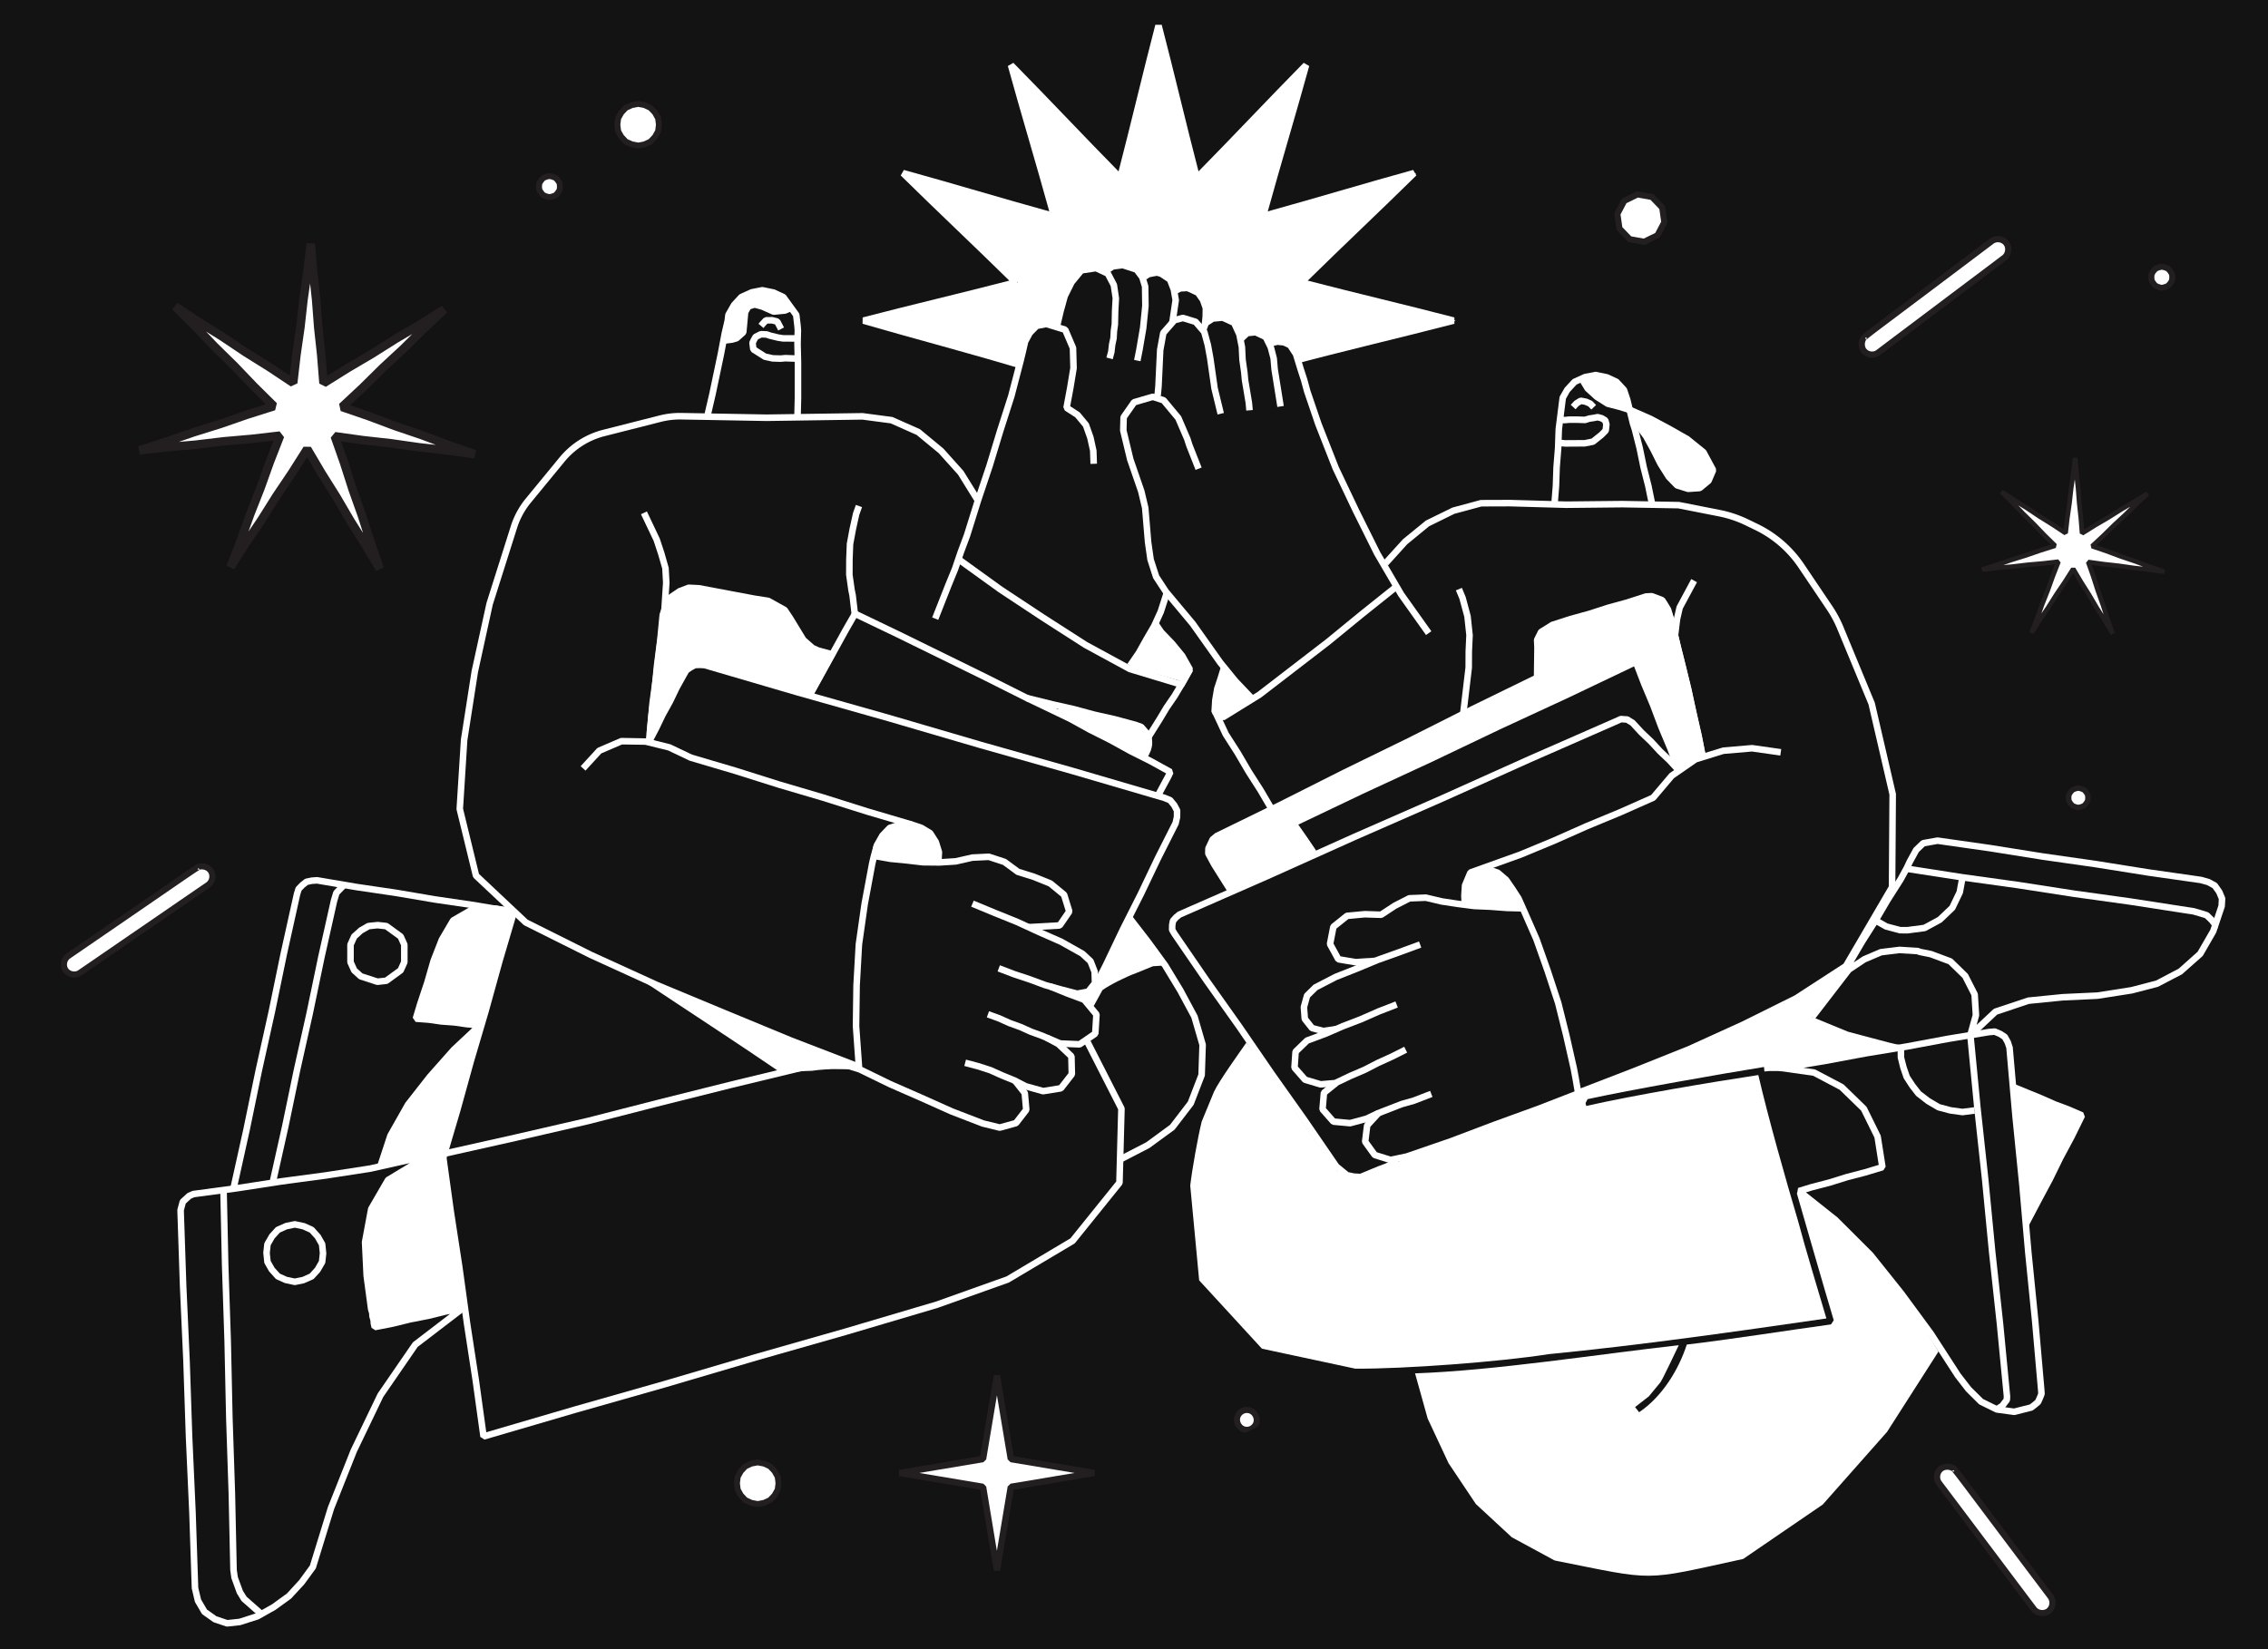 <svg xmlns="http://www.w3.org/2000/svg" viewBox="0 0 1100 800" width="1100" height="800"><path fill="#131313" d="M0 0h1100v800H0z"/><g transform="translate(407.0 7.0) rotate(0.0 154.5 148.0) scale(1.064 1.064)"><svg width="290.318" height="278.318" viewBox="0 0 290.318 278.318"><g fill="#FFF"><path d="M49.21 77.755c-6.083-1.886-13.092-3.733-19.101-5.411 16.88 16.637 34.466 33.085 51.373 49.802-22.858 5.991-46.529 11.484-69.392 17.454 24.952 7.225 49.845 13.693 74.799 21.272-7.701 28.101-16.425 56.809-24.153 84.841 20.508-20.806 41.033-42.744 61.574-63.517 7.403 28.261 14.21 57.522 21.566 85.795 7.357-28.273 14.164-57.534 21.566-85.795 20.542 20.773 41.067 42.711 61.574 63.517-7.918-28.713-16.817-57.953-24.661-86.688 23.295-6.345 51.839-12.977 76.715-19.437-22.867-5.951-46.534-11.456-69.392-17.443 16.801-16.614 34.545-33.216 51.374-49.802-22.779 6.28-46.028 13.346-68.817 19.59 6.243-22.789 13.309-46.038 19.59-68.817-16.587 16.828-33.188 34.572-49.802 51.373-5.988-22.858-11.493-46.525-17.443-69.392-5.951 22.867-11.456 46.534-17.443 69.392-16.613-16.799-33.215-34.543-49.801-51.372 6.28 22.779 13.346 46.028 19.59 68.817-16.54-4.589-33.127-9.384-49.716-14.179z"/><path d="M146.329 268.369h-2.904c-6.935-26.622-13.967-56.632-20.899-83.243-19.305 19.58-40.406 42.055-59.72 61.641l-2.516-1.452c7.385-26.813 16.397-56.613 23.764-83.422-23.322-7.09-50.033-14.076-73.382-20.852l.04-2.892c21.367-5.585 45.479-11.231 66.842-16.787-15.724-15.488-33.775-32.446-49.498-47.949l1.452-2.515c21.291 5.865 44.997 13.019 66.273 18.891-5.873-21.274-13.027-44.986-18.893-66.273l2.516-1.452c15.506 15.724 32.459 33.772 47.948 49.497 5.552-21.36 11.211-45.473 16.776-66.84h2.904c5.566 21.371 11.223 45.478 16.775 66.84 15.488-15.723 32.445-33.775 47.948-49.497l2.515 1.452c-5.865 21.291-13.018 44.997-18.892 66.273 21.275-5.872 44.986-13.028 66.274-18.892l1.452 2.515c-15.725 15.505-33.774 32.458-49.498 47.949 21.36 5.552 45.472 11.211 66.84 16.776v2.903c-24.006 6.252-51.263 12.548-75.245 19.047 7.498 27.411 16.715 57.83 24.26 85.227l-2.516 1.452c-19.316-19.589-40.414-42.059-59.72-61.641-6.927 26.61-13.963 56.625-20.896 83.244zm-24.086-87.226 2.519.675c6.707 25.592 13.555 54.596 20.115 80.204 6.56-25.604 13.411-54.617 20.115-80.204l2.519-.675c18.603 18.811 39.037 40.504 57.522 59.401-7.172-25.632-15.809-54.387-22.837-80.083-.894-.571-1.289-2.084.385-2.759l-.005-.021c22.665-6.149 48.836-12.322 71.526-18.092-20.346-5.186-43.473-10.67-63.801-15.992l-.675-2.518c14.946-14.778 32.227-31.084 47.257-45.75-20.213 5.682-42.983 12.497-63.249 18.051l-1.844-1.843c5.555-20.271 12.368-43.033 18.051-63.25-14.663 15.027-30.976 32.313-45.749 47.257l-2.519-.675c-5.325-20.332-10.806-43.452-15.992-63.802-5.186 20.346-10.671 43.473-15.992 63.802l-2.519.675c-14.777-14.947-31.084-32.228-45.75-47.258 5.683 20.213 12.497 42.983 18.051 63.25l-1.844 1.843c-20.27-5.555-43.033-12.368-63.249-18.051 15.028 14.664 32.314 30.979 47.259 45.752l-.677 2.517c-20.441 5.357-43.664 10.844-64.118 16.081 21.925 6.226 47.675 13.1 69.572 19.756l1.02 1.834c-6.968 25.438-15.513 53.894-22.614 79.275 18.484-18.892 38.923-40.593 57.523-59.4z"/></g></svg></g><g transform="translate(298.0 49.0) rotate(0.0 11.5 11.5) scale(0.955 0.95)"><svg width="24.083" height="24.22" viewBox="0 0 24.083 24.22"><path d="M12.041 22.72c-.095 0-.189-.009-.283-.027l-2.791-.537a1.468 1.468 0 0 1-.349-.113l-2.576-1.198a1.502 1.502 0 0 1-.463-.334l-1.943-2.073a1.527 1.527 0 0 1-.215-.295l-1.385-2.482a1.518 1.518 0 0 1-.18-.549l-.346-2.821a1.486 1.486 0 0 1 0-.365l.346-2.821c.024-.193.085-.379.179-.548l1.384-2.481c.061-.105.133-.204.217-.294L5.58 3.709c.131-.14.287-.253.462-.334l2.576-1.198c.11-.052.228-.09.349-.113l2.791-.537a1.507 1.507 0 0 1 .566 0l2.79.537c.121.023.237.061.349.113l2.577 1.198c.174.081.331.194.463.334l1.943 2.073c.083.089.156.188.216.295l1.384 2.482c.094.169.154.355.179.547l.347 2.821c.015.122.015.245 0 .366l-.347 2.821a1.512 1.512 0 0 1-.179.547l-1.384 2.481a1.575 1.575 0 0 1-.216.295l-1.943 2.073c-.132.14-.288.254-.463.334l-2.577 1.198a1.515 1.515 0 0 1-.349.113l-2.79.537a1.407 1.407 0 0 1-.283.028z" fill="#fff"/><path d="m12.041 3 2.791.538 2.577 1.197 1.943 2.073 1.384 2.481.347 2.821-.347 2.82-1.384 2.481-1.943 2.073-2.577 1.198-2.791.537-2.791-.537-2.577-1.198-1.943-2.073-1.384-2.482L3 12.11l.347-2.82L4.73 6.808l1.943-2.073L9.25 3.537zm0-3c-.19 0-.38.018-.568.054l-2.79.538a2.987 2.987 0 0 0-.697.225L5.409 2.015a2.994 2.994 0 0 0-.924.669L2.542 4.756a3.018 3.018 0 0 0-.432.591L.727 7.829c-.189.338-.31.71-.357 1.095l-.347 2.821c-.03.243-.03.489 0 .732l.347 2.82c.047.384.169.756.357 1.095l1.384 2.482c.119.214.264.413.432.591l1.943 2.073c.262.28.576.507.924.668l2.577 1.198c.223.104.457.179.698.226l2.791.537a3 3 0 0 0 1.134 0l2.791-.537a3.01 3.01 0 0 0 .698-.225l2.577-1.198c.348-.162.662-.389.924-.669l1.943-2.073c.167-.179.312-.377.431-.591l1.384-2.481c.189-.338.31-.71.357-1.095l.347-2.82a2.98 2.98 0 0 0 0-.731l-.347-2.821a2.997 2.997 0 0 0-.358-1.096l-1.384-2.481a3.007 3.007 0 0 0-.431-.59l-1.943-2.073a3.002 3.002 0 0 0-.925-.669L16.097.82A2.987 2.987 0 0 0 15.4.595L12.609.057A2.792 2.792 0 0 0 12.041 0z" fill="#231f20"/></svg></g><g transform="translate(67.0 118.0) rotate(0.0 82.0 79.5) scale(1.381 1.376)"><svg width="118.74" height="115.545" viewBox="0 0 118.74 115.545"><path d="m84.854 114.781-5.054-8.529-5.224-8.34-4.954-8.499-5.226-8.344-5.024-8.542-5.314 8.417-5.511 8.214-5.248 8.381-5.514 8.218-5.351 8.415 3.57-9.288 3.318-9.303 3.609-9.19 3.319-9.306 3.6-9.272-9.9 1.149-9.867.869-9.832 1.179-9.87.87-9.922 1.118 9.507-3.052 9.36-3.259 9.456-2.962 9.364-3.261 9.513-3.019-7.032-6.984-6.792-7.132-7.012-6.91-6.794-7.134-7.022-7.02 8.284 5.482 8.355 5.238 8.182 5.497 8.357 5.24 8.263 5.506 1.132-9.857 1.398-9.761 1.087-9.797 1.398-9.765L60.629.176l.824 9.887 1.058 9.791.746 9.817 1.058 9.795.79 9.886 8.444-5.309 8.534-5.041 8.369-5.305 8.537-5.043 8.477-5.291-7.258 6.849-7.036 6.971-7.25 6.744-7.039 6.974-7.277 6.821 9.397 3.238 9.245 3.475 9.347 3.181 9.248 3.477 9.404 3.275-9.874-1.348-9.831-1.098-9.788-1.407-9.835-1.099-9.865-1.38 3.275 9.346 2.993 9.375 3.288 9.272 2.995 9.378z" fill="#fff"/><path d="m83.564 115.546-5.054-8.529-5.204-8.309-4.979-8.54-5.201-8.303-3.798-6.457-4 6.336-5.534 8.249-5.222 8.342-5.539 8.257-5.331 8.384-2.666-1.343 3.57-9.287 3.305-9.268 3.626-9.235 3.303-9.262 2.714-6.991-7.429.862-9.908.873L20.43 72.5l-9.917.874-9.886 1.115L0 71.57l9.507-3.052 9.326-3.248 9.5-2.977 9.319-3.246 7.193-2.283-5.275-5.239-6.821-7.161-6.979-6.877-6.828-7.168-6.996-6.993 1.888-2.312 8.284 5.482 8.323 5.218 8.222 5.524 8.318 5.214 6.256 4.169.852-7.42 1.403-9.802 1.082-9.75 1.404-9.812L59.14 0l2.984.052.824 9.887 1.054 9.755.751 9.864 1.054 9.747.597 7.46 6.348-3.991 8.57-5.063 8.328-5.281 8.578-5.068 8.445-5.271 1.824 2.363-7.257 6.848-7.01 6.946-7.284 6.777-7.005 6.941-5.492 5.148 7.044 2.427 9.284 3.49 9.302 3.165 9.293 3.493 9.369 3.262-.696 2.903-9.874-1.348-9.794-1.094-9.835-1.413-9.788-1.092-7.469-1.045 2.461 7.024 3.007 9.414 3.273 9.227 3.01 9.423 3.238 9.339zm-25.46-43.82 2.561.04 5.024 8.542 5.203 8.308 4.979 8.54 3.108 4.962-1.799-5.633-3.273-9.227-3.009-9.42-3.261-9.307 1.624-1.981 9.865 1.38 9.793 1.093 9.835 1.413 5.804.648-5.492-2.064-9.302-3.165-9.29-3.491-9.358-3.224-.537-2.513 7.277-6.821 7.009-6.945 7.284-6.777 4.121-4.083-5.056 2.987-8.328 5.281-8.575 5.066-8.408 5.287-2.294-1.15-.79-9.886-1.054-9.753-.751-9.864-.627-5.8-.838 5.857-1.082 9.75-1.403 9.808-1.126 9.816-2.322 1.077-8.263-5.507-8.322-5.217-8.222-5.524-4.964-3.111 4.063 4.266 6.979 6.877 6.825 7.165 7.003 6.954-.603 2.494-9.513 3.02-9.324 3.247-9.5 2.977-5.492 1.913 5.837-.514 9.784-1.174 9.914-.874 9.859-1.145 1.571 2.033-3.6 9.272-3.305 9.267-3.626 9.235-1.951 5.472 3.286-4.898 5.222-8.342 5.537-8.254z" fill="#231f20"/></svg></g><g transform="translate(435.0 666.0) rotate(0.0 48.5 48.5) scale(1.012 1.012)"><svg width="95.895" height="95.895" viewBox="0 0 95.895 95.895"><path d="m47.947 1.222.033.278.032.274.033.276.034.282.033.282.034.282.058.266.057.261.058.263.059.269.059.269.059.269.025.271.024.268.024.269.025.274.025.275.025.276.058.266.058.262.058.265.059.269.059.271.06.27.024.272.025.267.024.27.025.275.025.276.025.276.068.26.068.256.067.258.07.264.069.264.07.264.034.266.034.262.035.264.035.269.035.271.035.27.068.26.068.256.068.258.069.264.069.264.07.264.035.267.034.264.035.265.035.27.035.271.036.272.068.26.068.257.068.259.069.264.07.265.069.265.021.268.021.264.021.266.021.271.022.272.021.273.055.262.054.259.055.26.055.266.056.267.056.267.021.268.021.264.021.266.021.271.021.272.022.273.055.263.054.26.055.262.055.266.056.268.056.268.021.269.021.264.021.267.022.272.021.273.022.273.068.26.068.256.068.259.069.263.069.264.07.264.034.267.034.262.035.264.035.27.035.27.035.27.069.26.067.257.068.258.069.264.07.264.069.264.035.267.034.264.035.265.035.27.036.272.035.271.069.261.067.257.068.259.069.264.07.265.07.265.022.27.021.266.022.268.023.274.022.274.023.274.055.265.056.26.055.263.057.268.056.268.057.269.022.27.022.266.022.268.022.274.023.274.022.274.056.266.055.262.056.263.057.269.057.27.056.27.025.275.024.272.025.273.024.279.025.279.025.28.275.024.27.024.273.025.278.024.279.025.278.025.265.056.26.055.262.055.268.057.269.057.268.056.27.022.266.022.268.022.273.022.274.023.274.022.266.056.261.055.264.056.269.057.269.057.27.056.27.023.267.021.268.022.274.023.275.022.275.023.26.068.256.068.258.067.264.07.264.069.264.069.266.035.262.034.264.035.27.035.27.035.27.035.26.068.257.068.258.068.263.069.264.069.264.07.267.035.264.034.265.034.27.036.272.035.271.036.26.068.258.068.258.067.264.07.265.069.265.07.268.021.264.021.266.021.271.021.273.022.272.021.262.055.259.054.261.054.265.056.267.056.267.056.268.021.264.02.266.021.271.022.273.021.272.022.263.055.26.054.262.055.267.055.267.056.268.056.269.021.265.021.266.021.272.022.273.021.273.022.26.068.257.068.258.067.263.07.264.069.265.069.266.035.262.034.264.035.27.035.27.035.27.035.261.069.256.067.258.068.264.069.264.07.264.069.267.035.264.034.265.035.271.035.271.036.271.035.261.068.257.068.259.068.264.069.265.07.265.069.271.025.267.024.269.024.275.025.275.025.276.025.265.058.262.058.263.058.269.059.269.059.27.059.271.024.267.025.27.024.274.025.276.025.275.025.267.058.262.058.265.058.269.059.271.059.271.059.279.033.275.033.276.033.283.033.283.033.283.034-.278.033-.274.032-.276.033-.281.034-.283.033-.282.034-.265.058-.262.057-.263.058-.268.059-.27.059-.269.059-.271.025-.267.024-.269.024-.275.025-.275.025-.275.025-.267.058-.262.058-.264.058-.27.059-.27.059-.271.06-.271.024-.268.025-.27.024-.275.025-.276.025-.276.025-.26.068-.256.068-.258.067-.263.07-.264.069-.264.07-.266.034-.263.034-.264.035-.269.035-.27.035-.271.035-.26.068-.256.068-.258.068-.264.069-.264.069-.264.07-.267.035-.263.034-.265.035-.271.035-.271.035-.271.036-.261.068-.257.068-.259.068-.264.069-.265.07-.264.069-.268.021-.265.021-.266.021-.271.021-.272.022-.272.021-.263.055-.259.054-.26.055-.266.055-.267.056-.266.056-.268.021-.265.021-.265.021-.272.021-.272.021-.272.022-.264.055-.26.054-.261.055-.267.055-.268.056-.268.056-.268.021-.265.021-.267.021-.272.022-.273.021-.272.022-.261.068-.256.068-.258.068-.264.069-.264.069-.264.07-.266.034-.263.034-.264.035-.269.035-.271.035-.27.035-.26.069-.257.067-.258.068-.263.069-.265.07-.264.069-.267.035-.263.034-.266.035-.27.035-.271.036-.272.035-.261.069-.257.067-.259.068-.264.069-.265.07-.265.07-.27.022-.266.021-.268.022-.273.023-.274.022-.275.023-.264.055-.261.056-.262.055-.268.057-.269.056-.269.057-.27.022-.266.022-.268.022-.274.022-.274.023-.274.022-.266.056-.262.055-.263.056-.269.057-.27.057-.269.056-.276.025-.271.024-.273.025-.279.024-.28.025-.28.025-.024.275-.024.27-.024.273-.025.278-.025.279-.025.278-.056.265-.055.26-.055.262-.057.268-.056.269-.057.268-.022.27-.022.266-.022.268-.022.273-.022.274-.023.274-.056.266-.055.261-.056.264-.056.269-.057.269-.057.27-.022.27-.022.267-.022.268-.022.274-.023.275-.022.275-.069.26-.067.256-.068.258-.069.264-.07.264-.069.264-.035.266-.034.262-.034.264-.035.27-.036.27-.035.27-.068.26-.067.257-.068.258-.07.263-.069.264-.069.264-.035.267-.035.264-.034.265-.035.27-.036.272-.035.271-.069.26-.067.258-.068.258-.07.264-.069.265-.07.265-.021.268-.021.264-.02.266-.022.271-.021.273-.022.272-.055.262-.054.259-.054.261-.056.265-.056.267-.055.267-.021.268-.021.264-.021.266-.021.271-.022.273-.021.272-.055.263-.055.26-.054.262-.056.267-.056.267-.056.268-.021.269-.021.265-.021.266-.021.272-.022.273-.021.273-.069.26-.067.257-.068.258-.069.263-.07.264-.069.265-.035.266-.034.262-.034.264-.035.27-.036.27-.035.27-.068.261-.068.256-.068.258-.069.264-.069.264-.07.264-.035.267-.034.264-.034.265-.036.271-.035.271-.036.271-.068.261-.068.257-.068.259-.069.264-.07.265-.069.265-.025.271-.024.267-.024.269-.025.275-.025.275-.025.276-.058.265-.057.262-.058.263-.059.269-.059.269-.06.27-.024.271-.024.267-.025.27-.024.274-.025.276-.025.275-.059.267-.057.262-.058.265-.059.269-.06.271-.059.271-.033.279-.033.275-.032.276-.034.283-.033.283-.034.283-.033-.278-.032-.274-.033-.276-.033-.281-.034-.283-.033-.282-.059-.265-.057-.262-.058-.263-.059-.268-.059-.27-.059-.269-.025-.271-.024-.267-.024-.269-.025-.275-.025-.275-.025-.275-.058-.267-.058-.262-.058-.264-.059-.27-.059-.27-.06-.271-.024-.271-.024-.268-.025-.27-.025-.275-.025-.276-.025-.276-.068-.26-.067-.256-.068-.258-.069-.263-.07-.264-.069-.264-.035-.266-.034-.263-.034-.264-.035-.269-.036-.27-.035-.271-.068-.26-.068-.256-.067-.258-.07-.264-.069-.264-.07-.264-.034-.267-.035-.263-.034-.265-.036-.271-.035-.271-.035-.271-.069-.261-.067-.257-.068-.259-.07-.264-.069-.265-.07-.264-.021-.268-.021-.265-.021-.266-.021-.271-.021-.272-.022-.272-.055-.263-.054-.259-.054-.26-.056-.266-.056-.267-.055-.266-.022-.268-.02-.265-.021-.265-.022-.272-.021-.272-.021-.272-.055-.264-.055-.26-.054-.261-.056-.267-.056-.268-.056-.268-.021-.268-.021-.265-.021-.267-.022-.272-.021-.273-.022-.272-.068-.261-.067-.256-.068-.258-.069-.264-.07-.264-.069-.264-.035-.266-.034-.263-.035-.264-.035-.269-.035-.271-.035-.27-.068-.26-.068-.257-.068-.258-.069-.263-.069-.265-.07-.264-.035-.267-.034-.263-.035-.266-.035-.27-.035-.271-.036-.272-.068-.261-.068-.257-.068-.259-.069-.264-.07-.265-.069-.265-.022-.27-.022-.266-.022-.268-.022-.273-.023-.274-.022-.275-.056-.264-.055-.261-.056-.262-.056-.268-.057-.269-.057-.269-.022-.27-.022-.266-.022-.268-.022-.274-.022-.274-.023-.274-.056-.266-.055-.262-.056-.263-.056-.269-.057-.27-.057-.269-.025-.276-.024-.271-.024-.273-.025-.279-.025-.28-.025-.28-.275-.024-.27-.024-.272-.024-.278-.025-.279-.025-.279-.025-.264-.056-.261-.055-.262-.055-.268-.057-.268-.056-.269-.057-.27-.022-.266-.022-.268-.022-.273-.022-.274-.022-.274-.023-.265-.056-.262-.055-.263-.056-.269-.056-.27-.057-.269-.057-.271-.022-.267-.022-.268-.022-.274-.022-.275-.023-.274-.022-.26-.069-.257-.067-.258-.068-.263-.069-.264-.07-.265-.069-.266-.035-.262-.034-.264-.034-.269-.035-.271-.036-.27-.035-.26-.068-.256-.067-.258-.068-.264-.07-.264-.069-.264-.069-.267-.035-.263-.035-.265-.034-.271-.035-.271-.036-.271-.035-.261-.069-.257-.067-.259-.068-.264-.07-.265-.069-.265-.07-.268-.021-.264-.021-.266-.02-.271-.022-.272-.021-.272-.022-.263-.055-.259-.054-.26-.054-.266-.056-.267-.056-.266-.055-.268-.021-.265-.021-.266-.021-.271-.021-.272-.022-.272-.021-.264-.055-.26-.055-.261-.054-.267-.056-.268-.056-.268-.056-.268-.021-.265-.021-.267-.021-.272-.021-.273-.022-.273-.021-.26-.069-.256-.067-.258-.068-.264-.069-.264-.07-.264-.069-.266-.035-.263-.034-.264-.034-.269-.035-.271-.036-.27-.035-.26-.068-.257-.068-.258-.068-.263-.069-.265-.069-.264-.07-.267-.035-.264-.034-.265-.034-.27-.036-.272-.035-.271-.036-.261-.068-.257-.068-.259-.068-.264-.069-.265-.07-.264-.069-.272-.025-.267-.024-.269-.024-.275-.025-.275-.025-.275-.025-.266-.058-.261-.057-.264-.058-.268-.059-.27-.059-.269-.06-.272-.024-.267-.024-.269-.025-.275-.024-.275-.025-.276-.025-.266-.059-.263-.057-.264-.058-.27-.059-.271-.06-.27-.059-.279-.033-.275-.033-.277-.032-.282-.034-.284-.033-.283-.034.278-.033.274-.032.276-.033.282-.033.282-.034.282-.033.266-.059.261-.057.263-.058.269-.059.269-.059.269-.059.271-.025.268-.024.269-.024.274-.025.275-.025.276-.025.266-.058.262-.058.265-.058.269-.059.271-.059.27-.06.272-.024.267-.024.27-.025.275-.025.276-.025.276-.025.26-.068.256-.067.258-.068.264-.069.264-.07.264-.069.266-.035.262-.034.264-.034.269-.035.271-.036.27-.035.26-.068.256-.068.258-.067.264-.07.264-.069.264-.07.267-.034.264-.035.265-.034.27-.036.271-.035.272-.035.26-.069.257-.067.259-.068.264-.07.265-.069.265-.07.268-.021.264-.021.266-.021.271-.021.272-.021.273-.022.262-.055.259-.054.26-.054.266-.056.267-.056.267-.055.268-.022.264-.02.266-.021.271-.022.272-.021.273-.021.263-.055.26-.055.262-.054.266-.056.268-.056.268-.056.269-.021.264-.021.267-.021.272-.022.273-.021.273-.022.26-.068.256-.067.259-.068.263-.069.264-.07.264-.069.267-.035.262-.034.264-.035.27-.035.27-.035.27-.035.26-.068.257-.068.258-.068.264-.069.264-.069.264-.07.267-.035.264-.034.265-.035.27-.035.272-.035.271-.036.261-.068.257-.068.259-.068.264-.069.265-.07.265-.069.27-.022.266-.022.268-.022.274-.022.274-.023.274-.022.265-.056.26-.055.263-.056.268-.056.268-.057.269-.057.27-.022.266-.022.268-.022.274-.022.274-.022.274-.023.266-.056.262-.055.263-.056.269-.056.27-.057.27-.057.275-.025.272-.024.273-.024.279-.025.279-.025.28-.025.024-.275.024-.27.025-.272.024-.278.025-.279.025-.279.056-.264.055-.261.055-.262.057-.268.057-.268.056-.269.022-.27.022-.266.022-.268.022-.273.023-.274.022-.274.056-.265.055-.262.056-.263.057-.269.057-.27.056-.269.023-.271.021-.267.022-.268.023-.274.022-.275.023-.274.068-.26.068-.257.067-.258.07-.263.069-.264.069-.265.035-.266.034-.262.035-.264.035-.269.035-.271.035-.27.068-.26.068-.256.068-.258.069-.264.069-.264.07-.264.035-.267.034-.263.034-.265.036-.271.035-.271.036-.271.068-.261.068-.257.067-.259.07-.264.069-.265.07-.265.021-.268.021-.264.021-.266.021-.271.022-.272.021-.272.055-.263.054-.259.054-.26.056-.266.056-.267.056-.266.021-.268.02-.265.021-.266.022-.271.021-.272.022-.272.055-.264.054-.26.055-.261.055-.267.056-.268.056-.268.021-.268.021-.265.021-.267.022-.272.021-.273.022-.273.068-.26.068-.256.067-.258.07-.264.069-.264.069-.264.035-.266.034-.263.035-.264.035-.269.035-.271.035-.27.069-.26.067-.257.068-.258.069-.264.07-.264.069-.264.035-.267.034-.264.035-.265.035-.27.036-.272.035-.271.068-.261.068-.257.068-.259.069-.264.07-.265.069-.265.025-.271.024-.267.024-.269.025-.275.025-.275.025-.275.058-.266.058-.261.058-.264.059-.269.059-.269.059-.27.024-.271.025-.267.024-.269.025-.275.025-.275.025-.276.058-.266.058-.263.058-.264.059-.27.059-.271.059-.271.033-.278.033-.275.033-.277.033-.283.033-.283z" fill="#fff"/><path d="m46.459 94.851-6.531-38.884-38.882-6.529-.001-2.979 38.883-6.531 6.529-38.882 2.979-.002 6.531 38.884 38.882 6.529.001 2.979-38.883 6.531-6.529 38.882zm1.356-10.175.132.504 5.143-30.729 1.361-1.361 30.729-5.142-30.729-5.143-1.361-1.361-5.142-30.728-5.143 30.728-1.361 1.361-30.729 5.142 30.728 5.143 1.361 1.361z" fill="#231f20"/></svg></g><g transform="translate(757.0 85.0) rotate(63.95 19.5 38.0) translate(0.0 0.0) scale(0.983 0.977)"><svg width="37.635" height="46.038" viewBox="0 0 37.635 46.038"><path d="m23.945 13.388.025-3.65L21.805 6.8l-2.127-2.966-3.477-1.108-3.464-1.146-3.465 1.146-3.477 1.109L3.668 6.8 1.503 9.738l.025 3.65-.025 3.65 2.165 2.939 2.127 2.965 3.477 1.109 3.465 1.146 3.465-1.146 3.476-1.109 2.127-2.966 2.165-2.938z" fill="#fff"/><path d="m12.737 26.777-7.87-2.556L0 17.527l.029-4.149L0 9.25l4.866-6.693L12.737 0l7.871 2.556 4.866 6.693-.028 4.139.028 4.138-4.866 6.693zm-6.012-5.113 6.012 1.953 6.012-1.953 3.718-5.114-.021-3.172.021-3.152-3.718-5.114-6.012-1.952-6.012 1.953-3.718 5.114.022 3.151-.022 3.172z" fill="#231f20"/><path d="M38.172 71.381c-.354-6.497-9.52-6.495-9.873 0 .354 6.497 9.519 6.495 9.873 0z" fill="#fff"/><path d="M33.236 77.753c-3.027 0-6.21-2.16-6.435-6.29V71.3c.225-4.129 3.407-6.29 6.434-6.291 3.027 0 6.21 2.16 6.435 6.29v.163c-.225 4.13-3.407 6.291-6.434 6.291zm-3.435-6.372c.173 2.487 1.951 3.372 3.434 3.372 1.484 0 3.261-.885 3.434-3.372-.173-2.487-1.951-3.372-3.434-3.372-1.484 0-3.262.886-3.434 3.372z" fill="#231f20"/></svg></g><g transform="translate(38.0 410.0) rotate(18.687 29.0 36.5) scale(0.99 0.98)"><svg width="58.606" height="74.504" viewBox="0 0 58.606 74.504"><path d="M2.414 65.031a32306.161 32306.161 0 0 0 36.537-49.257c.298-.363 10.144-13.85 10.263-13.424 1.742-1.148 4.212-1.14 5.931.06l-.012.016.012-.016-.012.016.012-.016-.012.016c2.154 1.628 2.601 4.843 1.058 7.042-8.166 10.952-19.25 25.979-27.416 36.929a8250.725 8250.725 0 0 1-18.272 24.634c-1.602 2.15-4.861 2.603-7.042 1.058l.012-.016-.013.016.012-.016-.012.016.012-.016C1.308 70.46.879 67.22 2.414 65.031z" fill="#fff"/><path d="M6.404 74.504a6.572 6.572 0 0 1-3.81-1.191l-.008-.05-.01.013c-2.768-2.063-3.404-6.233-1.39-9.106l.024-.034a32303.849 32303.849 0 0 0 36.536-49.255c.126-.161.577-.774 1.243-1.675C46.212 3.425 47.812 1.258 48.738.884c2.234-1.275 5.165-1.171 7.267.296l.013.078.021-.028c2.798 2.115 3.418 6.197 1.382 9.1-4.11 5.512-8.923 12.008-13.737 18.503a8032.353 8032.353 0 0 1-13.706 18.461 8294.384 8294.384 0 0 1-18.272 24.634c-1.252 1.679-3.27 2.576-5.302 2.576zm-2.031-3.607c1.544 1.056 3.833.707 4.927-.762a8473.522 8473.522 0 0 0 18.269-24.628c4.085-5.478 8.895-11.969 13.705-18.46A7960.057 7960.057 0 0 1 54.991 8.572c1.075-1.534.739-3.816-.76-4.949l-.004-.025c-1.209-.804-2.958-.805-4.186.004l-.009-.002c-1.086 1.172-6.736 8.822-8.63 11.388-.737.997-1.227 1.659-1.291 1.737a31546.158 31546.158 0 0 1-36.48 49.183c-1.075 1.552-.733 3.867.738 4.963zm44.6-67.694-.166.584c.533.147.976-.031 1.209-.193z" fill="#231f20"/></svg></g><g transform="translate(997.0 710.0) rotate(0.0 -29.5 37.0) scale(-1.007 0.993)"><svg width="58.606" height="74.504" viewBox="0 0 58.606 74.504"><path d="M2.414 65.031a32306.161 32306.161 0 0 0 36.537-49.257c.298-.363 10.144-13.85 10.263-13.424 1.742-1.148 4.212-1.14 5.931.06l-.012.016.012-.016-.012.016.012-.016-.012.016c2.154 1.628 2.601 4.843 1.058 7.042-8.166 10.952-19.25 25.979-27.416 36.929a8250.725 8250.725 0 0 1-18.272 24.634c-1.602 2.15-4.861 2.603-7.042 1.058l.012-.016-.013.016.012-.016-.012.016.012-.016C1.308 70.46.879 67.22 2.414 65.031z" fill="#fff"/><path d="M6.404 74.504a6.572 6.572 0 0 1-3.81-1.191l-.008-.05-.01.013c-2.768-2.063-3.404-6.233-1.39-9.106l.024-.034a32303.849 32303.849 0 0 0 36.536-49.255c.126-.161.577-.774 1.243-1.675C46.212 3.425 47.812 1.258 48.738.884c2.234-1.275 5.165-1.171 7.267.296l.013.078.021-.028c2.798 2.115 3.418 6.197 1.382 9.1-4.11 5.512-8.923 12.008-13.737 18.503a8032.353 8032.353 0 0 1-13.706 18.461 8294.384 8294.384 0 0 1-18.272 24.634c-1.252 1.679-3.27 2.576-5.302 2.576zm-2.031-3.607c1.544 1.056 3.833.707 4.927-.762a8473.522 8473.522 0 0 0 18.269-24.628c4.085-5.478 8.895-11.969 13.705-18.46A7960.057 7960.057 0 0 1 54.991 8.572c1.075-1.534.739-3.816-.76-4.949l-.004-.025c-1.209-.804-2.958-.805-4.186.004l-.009-.002c-1.086 1.172-6.736 8.822-8.63 11.388-.737.997-1.227 1.659-1.291 1.737a31546.158 31546.158 0 0 1-36.48 49.183c-1.075 1.552-.733 3.867.738 4.963zm44.6-67.694-.166.584c.533.147.976-.031 1.209-.193z" fill="#231f20"/></svg></g><g transform="translate(356.0 708.0) rotate(0.0 11.5 11.5) scale(0.955 0.95)"><svg width="24.083" height="24.22" viewBox="0 0 24.083 24.22"><path d="M12.041 22.72c-.095 0-.189-.009-.283-.027l-2.791-.537a1.468 1.468 0 0 1-.349-.113l-2.576-1.198a1.502 1.502 0 0 1-.463-.334l-1.943-2.073a1.527 1.527 0 0 1-.215-.295l-1.385-2.482a1.518 1.518 0 0 1-.18-.549l-.346-2.821a1.486 1.486 0 0 1 0-.365l.346-2.821c.024-.193.085-.379.179-.548l1.384-2.481c.061-.105.133-.204.217-.294L5.58 3.709c.131-.14.287-.253.462-.334l2.576-1.198c.11-.052.228-.09.349-.113l2.791-.537a1.507 1.507 0 0 1 .566 0l2.79.537c.121.023.237.061.349.113l2.577 1.198c.174.081.331.194.463.334l1.943 2.073c.083.089.156.188.216.295l1.384 2.482c.094.169.154.355.179.547l.347 2.821c.015.122.015.245 0 .366l-.347 2.821a1.512 1.512 0 0 1-.179.547l-1.384 2.481a1.575 1.575 0 0 1-.216.295l-1.943 2.073c-.132.14-.288.254-.463.334l-2.577 1.198a1.515 1.515 0 0 1-.349.113l-2.79.537a1.407 1.407 0 0 1-.283.028z" fill="#fff"/><path d="m12.041 3 2.791.538 2.577 1.197 1.943 2.073 1.384 2.481.347 2.821-.347 2.82-1.384 2.481-1.943 2.073-2.577 1.198-2.791.537-2.791-.537-2.577-1.198-1.943-2.073-1.384-2.482L3 12.11l.347-2.82L4.73 6.808l1.943-2.073L9.25 3.537zm0-3c-.19 0-.38.018-.568.054l-2.79.538a2.987 2.987 0 0 0-.697.225L5.409 2.015a2.994 2.994 0 0 0-.924.669L2.542 4.756a3.018 3.018 0 0 0-.432.591L.727 7.829c-.189.338-.31.71-.357 1.095l-.347 2.821c-.03.243-.03.489 0 .732l.347 2.82c.047.384.169.756.357 1.095l1.384 2.482c.119.214.264.413.432.591l1.943 2.073c.262.28.576.507.924.668l2.577 1.198c.223.104.457.179.698.226l2.791.537a3 3 0 0 0 1.134 0l2.791-.537a3.01 3.01 0 0 0 .698-.225l2.577-1.198c.348-.162.662-.389.924-.669l1.943-2.073c.167-.179.312-.377.431-.591l1.384-2.481c.189-.338.31-.71.357-1.095l.347-2.82a2.98 2.98 0 0 0 0-.731l-.347-2.821a2.997 2.997 0 0 0-.358-1.096l-1.384-2.481a3.007 3.007 0 0 0-.431-.59l-1.943-2.073a3.002 3.002 0 0 0-.925-.669L16.097.82A2.987 2.987 0 0 0 15.4.595L12.609.057A2.792 2.792 0 0 0 12.041 0z" fill="#231f20"/></svg></g><g transform="translate(961.0 222.0) rotate(0.0 44.5 43.0) scale(0.75 0.744)"><svg width="118.74" height="115.545" viewBox="0 0 118.74 115.545"><path d="m84.854 114.781-5.054-8.529-5.224-8.34-4.954-8.499-5.226-8.344-5.024-8.542-5.314 8.417-5.511 8.214-5.248 8.381-5.514 8.218-5.351 8.415 3.57-9.288 3.318-9.303 3.609-9.19 3.319-9.306 3.6-9.272-9.9 1.149-9.867.869-9.832 1.179-9.87.87-9.922 1.118 9.507-3.052 9.36-3.259 9.456-2.962 9.364-3.261 9.513-3.019-7.032-6.984-6.792-7.132-7.012-6.91-6.794-7.134-7.022-7.02 8.284 5.482 8.355 5.238 8.182 5.497 8.357 5.24 8.263 5.506 1.132-9.857 1.398-9.761 1.087-9.797 1.398-9.765L60.629.176l.824 9.887 1.058 9.791.746 9.817 1.058 9.795.79 9.886 8.444-5.309 8.534-5.041 8.369-5.305 8.537-5.043 8.477-5.291-7.258 6.849-7.036 6.971-7.25 6.744-7.039 6.974-7.277 6.821 9.397 3.238 9.245 3.475 9.347 3.181 9.248 3.477 9.404 3.275-9.874-1.348-9.831-1.098-9.788-1.407-9.835-1.099-9.865-1.38 3.275 9.346 2.993 9.375 3.288 9.272 2.995 9.378z" fill="#fff"/><path d="m83.564 115.546-5.054-8.529-5.204-8.309-4.979-8.54-5.201-8.303-3.798-6.457-4 6.336-5.534 8.249-5.222 8.342-5.539 8.257-5.331 8.384-2.666-1.343 3.57-9.287 3.305-9.268 3.626-9.235 3.303-9.262 2.714-6.991-7.429.862-9.908.873L20.43 72.5l-9.917.874-9.886 1.115L0 71.57l9.507-3.052 9.326-3.248 9.5-2.977 9.319-3.246 7.193-2.283-5.275-5.239-6.821-7.161-6.979-6.877-6.828-7.168-6.996-6.993 1.888-2.312 8.284 5.482 8.323 5.218 8.222 5.524 8.318 5.214 6.256 4.169.852-7.42 1.403-9.802 1.082-9.75 1.404-9.812L59.14 0l2.984.052.824 9.887 1.054 9.755.751 9.864 1.054 9.747.597 7.46 6.348-3.991 8.57-5.063 8.328-5.281 8.578-5.068 8.445-5.271 1.824 2.363-7.257 6.848-7.01 6.946-7.284 6.777-7.005 6.941-5.492 5.148 7.044 2.427 9.284 3.49 9.302 3.165 9.293 3.493 9.369 3.262-.696 2.903-9.874-1.348-9.794-1.094-9.835-1.413-9.788-1.092-7.469-1.045 2.461 7.024 3.007 9.414 3.273 9.227 3.01 9.423 3.238 9.339zm-25.46-43.82 2.561.04 5.024 8.542 5.203 8.308 4.979 8.54 3.108 4.962-1.799-5.633-3.273-9.227-3.009-9.42-3.261-9.307 1.624-1.981 9.865 1.38 9.793 1.093 9.835 1.413 5.804.648-5.492-2.064-9.302-3.165-9.29-3.491-9.358-3.224-.537-2.513 7.277-6.821 7.009-6.945 7.284-6.777 4.121-4.083-5.056 2.987-8.328 5.281-8.575 5.066-8.408 5.287-2.294-1.15-.79-9.886-1.054-9.753-.751-9.864-.627-5.8-.838 5.857-1.082 9.75-1.403 9.808-1.126 9.816-2.322 1.077-8.263-5.507-8.322-5.217-8.222-5.524-4.964-3.111 4.063 4.266 6.979 6.877 6.825 7.165 7.003 6.954-.603 2.494-9.513 3.02-9.324 3.247-9.5 2.977-5.492 1.913 5.837-.514 9.784-1.174 9.914-.874 9.859-1.145 1.571 2.033-3.6 9.272-3.305 9.267-3.626 9.235-1.951 5.472 3.286-4.898 5.222-8.342 5.537-8.254z" fill="#231f20"/></svg></g><g transform="translate(1042.0 128.0) rotate(0.0 6.5 6.5) scale(0.957 0.943)"><svg width="13.589" height="13.789" viewBox="0 0 13.589 13.789"><path d="M6.795 12.289c-.119 0-.237-.014-.354-.042l-1.173-.285a1.511 1.511 0 0 1-.216-.07l-1.116-.459a1.492 1.492 0 0 1-.573-.417l-.781-.92a1.383 1.383 0 0 1-.132-.182l-.636-1.027a1.51 1.51 0 0 1-.221-.677l-.09-1.204a1.66 1.66 0 0 1 0-.223l.09-1.204a1.51 1.51 0 0 1 .221-.677l.635-1.027c.039-.064.083-.125.132-.182l.781-.92a1.5 1.5 0 0 1 .573-.417l1.116-.459c.07-.029.143-.052.216-.07l1.173-.285a1.518 1.518 0 0 1 .709 0l1.173.285c.073.018.146.041.216.07l1.116.459c.222.091.419.234.574.417l.78.92c.048.057.092.117.131.181l.635 1.026c.127.205.202.437.221.677l.09 1.204a1.66 1.66 0 0 1 0 .223l-.09 1.204a1.51 1.51 0 0 1-.221.677l-.635 1.027a1.462 1.462 0 0 1-.131.181l-.78.92a1.503 1.503 0 0 1-.574.417l-1.116.459c-.07.029-.143.052-.216.07l-1.173.285a1.42 1.42 0 0 1-.354.045z" fill="#fff"/><path d="m6.794 3 1.173.285 1.116.458.781.92.635 1.027.09 1.204-.09 1.204-.635 1.027-.781.92-1.116.459-1.173.285-1.173-.285-1.116-.459-.781-.92-.634-1.027L3 6.894l.09-1.204.635-1.026.781-.92 1.116-.459zm0-3c-.237 0-.475.028-.707.084L4.914.369A3.011 3.011 0 0 0 4.48.51L3.364.969a3.006 3.006 0 0 0-1.147.834l-.781.92a3.223 3.223 0 0 0-.263.363L.538 4.112a3.01 3.01 0 0 0-.44 1.355l-.09 1.204a3.018 3.018 0 0 0 0 .446l.09 1.204c.036.48.187.945.44 1.355l.635 1.026c.079.127.167.248.264.362l.781.92c.31.366.704.652 1.147.834l1.116.459c.141.058.286.105.433.141l1.173.285a3.02 3.02 0 0 0 1.416 0l1.173-.285c.148-.036.293-.083.433-.141l1.116-.459a2.988 2.988 0 0 0 1.147-.834l.781-.92c.097-.114.185-.235.264-.362l.635-1.026a3.01 3.01 0 0 0 .44-1.355l.09-1.204a3.018 3.018 0 0 0 0-.446l-.09-1.204a3.002 3.002 0 0 0-.44-1.354l-.635-1.027a3.029 3.029 0 0 0-.264-.363l-.781-.92a2.991 2.991 0 0 0-1.148-.834L9.107.51a3.114 3.114 0 0 0-.432-.141L7.502.084A3.026 3.026 0 0 0 6.794 0z" fill="#231f20"/></svg></g><g transform="translate(260.0 84.0) rotate(0.0 6.5 6.5) scale(0.957 0.943)"><svg width="13.589" height="13.789" viewBox="0 0 13.589 13.789"><path d="M6.795 12.289c-.119 0-.237-.014-.354-.042l-1.173-.285a1.511 1.511 0 0 1-.216-.07l-1.116-.459a1.492 1.492 0 0 1-.573-.417l-.781-.92a1.383 1.383 0 0 1-.132-.182l-.636-1.027a1.51 1.51 0 0 1-.221-.677l-.09-1.204a1.66 1.66 0 0 1 0-.223l.09-1.204a1.51 1.51 0 0 1 .221-.677l.635-1.027c.039-.064.083-.125.132-.182l.781-.92a1.5 1.5 0 0 1 .573-.417l1.116-.459c.07-.029.143-.052.216-.07l1.173-.285a1.518 1.518 0 0 1 .709 0l1.173.285c.073.018.146.041.216.07l1.116.459c.222.091.419.234.574.417l.78.92c.048.057.092.117.131.181l.635 1.026c.127.205.202.437.221.677l.09 1.204a1.66 1.66 0 0 1 0 .223l-.09 1.204a1.51 1.51 0 0 1-.221.677l-.635 1.027a1.462 1.462 0 0 1-.131.181l-.78.92a1.503 1.503 0 0 1-.574.417l-1.116.459c-.07.029-.143.052-.216.07l-1.173.285a1.42 1.42 0 0 1-.354.045z" fill="#fff"/><path d="m6.794 3 1.173.285 1.116.458.781.92.635 1.027.09 1.204-.09 1.204-.635 1.027-.781.92-1.116.459-1.173.285-1.173-.285-1.116-.459-.781-.92-.634-1.027L3 6.894l.09-1.204.635-1.026.781-.92 1.116-.459zm0-3c-.237 0-.475.028-.707.084L4.914.369A3.011 3.011 0 0 0 4.48.51L3.364.969a3.006 3.006 0 0 0-1.147.834l-.781.92a3.223 3.223 0 0 0-.263.363L.538 4.112a3.01 3.01 0 0 0-.44 1.355l-.09 1.204a3.018 3.018 0 0 0 0 .446l.09 1.204c.036.48.187.945.44 1.355l.635 1.026c.079.127.167.248.264.362l.781.92c.31.366.704.652 1.147.834l1.116.459c.141.058.286.105.433.141l1.173.285a3.02 3.02 0 0 0 1.416 0l1.173-.285c.148-.036.293-.083.433-.141l1.116-.459a2.988 2.988 0 0 0 1.147-.834l.781-.92c.097-.114.185-.235.264-.362l.635-1.026a3.01 3.01 0 0 0 .44-1.355l.09-1.204a3.018 3.018 0 0 0 0-.446l-.09-1.204a3.002 3.002 0 0 0-.44-1.354l-.635-1.027a3.029 3.029 0 0 0-.264-.363l-.781-.92a2.991 2.991 0 0 0-1.148-.834L9.107.51a3.114 3.114 0 0 0-.432-.141L7.502.084A3.026 3.026 0 0 0 6.794 0z" fill="#231f20"/></svg></g><g transform="translate(968.0 107.0) rotate(-90 -29.5 37.0) scale(-1.007 0.993)"><svg width="58.606" height="74.504" viewBox="0 0 58.606 74.504"><path d="M2.414 65.031a32306.161 32306.161 0 0 0 36.537-49.257c.298-.363 10.144-13.85 10.263-13.424 1.742-1.148 4.212-1.14 5.931.06l-.012.016.012-.016-.012.016.012-.016-.012.016c2.154 1.628 2.601 4.843 1.058 7.042-8.166 10.952-19.25 25.979-27.416 36.929a8250.725 8250.725 0 0 1-18.272 24.634c-1.602 2.15-4.861 2.603-7.042 1.058l.012-.016-.013.016.012-.016-.012.016.012-.016C1.308 70.46.879 67.22 2.414 65.031z" fill="#fff"/><path d="M6.404 74.504a6.572 6.572 0 0 1-3.81-1.191l-.008-.05-.01.013c-2.768-2.063-3.404-6.233-1.39-9.106l.024-.034a32303.849 32303.849 0 0 0 36.536-49.255c.126-.161.577-.774 1.243-1.675C46.212 3.425 47.812 1.258 48.738.884c2.234-1.275 5.165-1.171 7.267.296l.013.078.021-.028c2.798 2.115 3.418 6.197 1.382 9.1-4.11 5.512-8.923 12.008-13.737 18.503a8032.353 8032.353 0 0 1-13.706 18.461 8294.384 8294.384 0 0 1-18.272 24.634c-1.252 1.679-3.27 2.576-5.302 2.576zm-2.031-3.607c1.544 1.056 3.833.707 4.927-.762a8473.522 8473.522 0 0 0 18.269-24.628c4.085-5.478 8.895-11.969 13.705-18.46A7960.057 7960.057 0 0 1 54.991 8.572c1.075-1.534.739-3.816-.76-4.949l-.004-.025c-1.209-.804-2.958-.805-4.186.004l-.009-.002c-1.086 1.172-6.736 8.822-8.63 11.388-.737.997-1.227 1.659-1.291 1.737a31546.158 31546.158 0 0 1-36.48 49.183c-1.075 1.552-.733 3.867.738 4.963zm44.6-67.694-.166.584c.533.147.976-.031 1.209-.193z" fill="#231f20"/></svg></g><g transform="translate(608.0 625.0) rotate(63.95 19.5 38.0) translate(0.0 62.0) scale(0.983 0.977)"><svg width="38.652" height="14.323" viewBox="0 63.43 38.652 14.323"><path d="m23.945 13.388.025-3.65L21.805 6.8l-2.127-2.966-3.477-1.108-3.464-1.146-3.465 1.146-3.477 1.109L3.668 6.8 1.503 9.738l.025 3.65-.025 3.65 2.165 2.939 2.127 2.965 3.477 1.109 3.465 1.146 3.465-1.146 3.476-1.109 2.127-2.966 2.165-2.938z" fill="#fff"/><path d="m12.737 26.777-7.87-2.556L0 17.527l.029-4.149L0 9.25l4.866-6.693L12.737 0l7.871 2.556 4.866 6.693-.028 4.139.028 4.138-4.866 6.693zm-6.012-5.113 6.012 1.953 6.012-1.953 3.718-5.114-.021-3.172.021-3.152-3.718-5.114-6.012-1.952-6.012 1.953-3.718 5.114.022 3.151-.022 3.172z" fill="#231f20"/><path d="M38.172 71.381c-.354-6.497-9.52-6.495-9.873 0 .354 6.497 9.519 6.495 9.873 0z" fill="#fff"/><path d="M33.236 77.753c-3.027 0-6.21-2.16-6.435-6.29V71.3c.225-4.129 3.407-6.29 6.434-6.291 3.027 0 6.21 2.16 6.435 6.29v.163c-.225 4.13-3.407 6.291-6.434 6.291zm-3.435-6.372c.173 2.487 1.951 3.372 3.434 3.372 1.484 0 3.261-.885 3.434-3.372-.173-2.487-1.951-3.372-3.434-3.372-1.484 0-3.262.886-3.434 3.372z" fill="#231f20"/></svg></g><g transform="translate(1002.0 381.0) rotate(0.0 6.0 6.0) scale(0.883 0.87)"><svg width="13.589" height="13.789" viewBox="0 0 13.589 13.789"><path d="M6.795 12.289c-.119 0-.237-.014-.354-.042l-1.173-.285a1.511 1.511 0 0 1-.216-.07l-1.116-.459a1.492 1.492 0 0 1-.573-.417l-.781-.92a1.383 1.383 0 0 1-.132-.182l-.636-1.027a1.51 1.51 0 0 1-.221-.677l-.09-1.204a1.66 1.66 0 0 1 0-.223l.09-1.204a1.51 1.51 0 0 1 .221-.677l.635-1.027c.039-.064.083-.125.132-.182l.781-.92a1.5 1.5 0 0 1 .573-.417l1.116-.459c.07-.029.143-.052.216-.07l1.173-.285a1.518 1.518 0 0 1 .709 0l1.173.285c.073.018.146.041.216.07l1.116.459c.222.091.419.234.574.417l.78.92c.048.057.092.117.131.181l.635 1.026c.127.205.202.437.221.677l.09 1.204a1.66 1.66 0 0 1 0 .223l-.09 1.204a1.51 1.51 0 0 1-.221.677l-.635 1.027a1.462 1.462 0 0 1-.131.181l-.78.92a1.503 1.503 0 0 1-.574.417l-1.116.459c-.07.029-.143.052-.216.07l-1.173.285a1.42 1.42 0 0 1-.354.045z" fill="#fff"/><path d="m6.794 3 1.173.285 1.116.458.781.92.635 1.027.09 1.204-.09 1.204-.635 1.027-.781.92-1.116.459-1.173.285-1.173-.285-1.116-.459-.781-.92-.634-1.027L3 6.894l.09-1.204.635-1.026.781-.92 1.116-.459zm0-3c-.237 0-.475.028-.707.084L4.914.369A3.011 3.011 0 0 0 4.48.51L3.364.969a3.006 3.006 0 0 0-1.147.834l-.781.92a3.223 3.223 0 0 0-.263.363L.538 4.112a3.01 3.01 0 0 0-.44 1.355l-.09 1.204a3.018 3.018 0 0 0 0 .446l.09 1.204c.036.48.187.945.44 1.355l.635 1.026c.079.127.167.248.264.362l.781.92c.31.366.704.652 1.147.834l1.116.459c.141.058.286.105.433.141l1.173.285a3.02 3.02 0 0 0 1.416 0l1.173-.285c.148-.036.293-.083.433-.141l1.116-.459a2.988 2.988 0 0 0 1.147-.834l.781-.92c.097-.114.185-.235.264-.362l.635-1.026a3.01 3.01 0 0 0 .44-1.355l.09-1.204a3.018 3.018 0 0 0 0-.446l-.09-1.204a3.002 3.002 0 0 0-.44-1.354l-.635-1.027a3.029 3.029 0 0 0-.264-.363l-.781-.92a2.991 2.991 0 0 0-1.148-.834L9.107.51a3.114 3.114 0 0 0-.432-.141L7.502.084A3.026 3.026 0 0 0 6.794 0z" fill="#231f20"/></svg></g><g transform="translate(86.0 127.0) rotate(0.0 251.0 331.0) scale(1.06 1.061)"><svg width="473.732" height="623.98" viewBox="0 0 473.732 623.98"><path d="m88.227 414.601 15.166-33.331 37.612-38.605-15.273 63.941z" fill="#FFF"/><path d="M278.328 44.231c-6.552.807-9.846-.547-15.067-4.257l-.423-3.364c.343-.771 1.136-2.277 1.569-3.003l2.713-1.332c2.425-.193 5.732 1.083 8.082 1.566 1.501.464 7.671.337 9.312.353-.136 2.046.04 8.128.1 10.262z" fill="#131313"/><path d="M250.623 33.272c.395-1.514 1.615-6.738 1.704-8.64l2.555-4.559 3.553-3.841 4.75-2.195 5.132-1.015c6.689.826 10.672 2.948 13.918 8.735l-3.477 1.512-5.341.509c-3.715-1.52-10.714-6.03-12.516.017l-.846 9.18c-3.656 3.814-5.209 3.593-10.157 4.147zM123.3 305.513c-5.612 11.333-10.124 28.522-14.152 40.513 6.528.432 23.139 1.622 29.334 3.028 4.011-12.286 11.423-37.852 14.809-50.419-1.479-1.866-14.826-3.153-17.071-3.621l-9.539 5.155zm6.577 163.794c-2.599-15.22-6.948-46.109-8.411-61.393-11.77.272-16.06 5.712-24.56 12.189l-7.088 10.553L86.57 446.5v15.311l3.774 25.223 40.566-8.811zm189.114-197.48c3.343-7.298 3.848-10.825 11.93-14.259 2.468-.288 7.278.082 9.68.719l4.086 2.715 2.908 3.946.742 9.845a30461.7 30461.7 0 0 1-29.346-2.966z" fill="#FFF"/><path d="M465.493 345.219c-4.092-7.661-10.672-19.904-15.896-26.833-10.642 1.954-21.88 9.167-31.085 14.684l-2.1 4.156.277.14-1.168 1.464 4.403 5.307.105.325-.481 7.915c.102.396-4.065 2.869-4.272 3.132-.157.085-2.596 1.85-2.735 1.758l-11.025-.479 6.947 6.559c.631 8.957 1.153 6.871-4.346 13.918l-.293.173-7.53 1.214c-.284.077-13.814-3.866-14.077-3.877 5.716 6.265 5.024 3.937 5.685 12.61l-.095.325-4.266 5.513-.249.167-6.887 1.9c-21.414-5.278-44-17.378-64.001-26.546-6.774-3.776-26.477-.819-34.205.996-19.459-13.319-41.645-27.715-61.266-40.756-17.159-8.817-48.846-19.779-63.105-32.901-10.692 35.931-21.714 76.416-32.357 112.344 4.414 41.423 12.965 87.771 18.236 129.273 77.869-23.777 163.846-44.75 240.527-71.997 31.788-18.277 28.798-15.627 51.346-44.474l.276-10.34 12.139-6.263 11.273-8.251 8.512-11.086 5.033-13.04.465-13.998z" fill="#131313"/><path d="M212.986 328.755c20.281 13.528 43.175 28.34 63.299 42.099 3.512-.429 10.575-.921 14.109-.98 7.137-1.062 17.262-1.088 24.441-.1-32.531-13.486-69.206-27.868-101.849-41.019z" fill="#FFF"/><path d="m295.058 246.394-3.574-1.053 7.909 2.42z" fill="none"/><path d="M48.905 395.218c4.622-23.042 11.893-54.326 16.515-77.364.576-2.384 6.133-28.159 6.924-29.611l3.762-3.888c19.283 2.957 43.813 7.055 63.182 9.826-.175.17-12.676 7.189-12.761 7.444-5.221 7.549-9.441 19.199-11.626 28.052-1.189 3.53-4.025 12.062-4.998 15.576l.238.347c9.465.735 20.025 2.313 29.503 3.053-11.337 9.744-24.808 24.943-33.647 36.957l-8.007 14.12-4.696 14.25c-14.384 3.188-35.772 5.4-50.314 7.684zm42.804-66.59 3.591-.389.232-.09c.157-.183 6.242-4.4 6.301-4.659l1.485-3.293c.185-.262-.043-7.514.043-7.774l-.043-.201-1.484-3.292c-.06-.259-6.145-4.476-6.302-4.66l-.232-.089c-1.978-.381-5.769-.393-7.74.068-1.777.799-4.813 3.062-6.152 4.477l-.112.155-1.507 3.343c-.18.263.039 7.514-.044 7.774l.043.201 1.507 3.342c.073.161 2.844 2.673 3.01 2.729.258.003 7.129 2.425 7.404 2.358z" fill="#131313"/><path d="M83.69 327.12c-6.117-4.71-4.854-8.256-4.945-15.018l1.764-3.916c1.468-1.597 4.845-4.068 6.824-4.961 2.133-.43 6.333-.436 8.467.004l6.783 4.931 1.777 3.942v8.214l-1.777 3.942-6.783 4.932-4.3.466zm-52.485 69.52 5.567-26.923 5.979-26.934 5.565-26.918 5.981-26.933.769-2.456 1.795-1.865 2.032-1.605 2.532-.534 2.524-.178 13.352 2.262-3.987 4.122-.116.198-1.014 3.386-5.788 25.804-5.366 25.779-5.781 25.8-5.367 25.784-5.842 26.072-19.004 2.924z" fill="#131313"/><path d="M30.158 611.627c-2.377-3.301-4.615-9.369-4.94-13.424-1.154-55.883-3.429-118.371-4.584-174.251 27.061-4.301 58.58-7.287 85.246-13.812l1.47 3.664-10.443 6.299c-.28.069-7.462 12.898-7.652 13.058-.131.254-2.78 14.849-2.831 15.136.142 11.134 1.929 27.081 4.218 37.854l.384.241c10.58-2.108 22.831-4.921 33.344-7.325l1.621 3.547c-.107.112-16.727 12.732-16.793 12.871-15.821 19.809-29.811 50.776-38.388 74.438-.001-.001-8.344 27.038-8.344 27.038-6.039 9.31-14.018 17.012-24.059 21.925zm23.694-145.801c6.412-1.041 8.882-2.876 11.865-8.622.509-1.979.396-5.792.057-7.795l-.059-.184-1.823-3.182c-.145-.112-2.622-3.036-2.808-3.083-1.776-.985-5.396-2.183-7.43-2.349-6.411 1.04-8.882 2.877-11.864 8.622-.509 1.978-.396 5.792-.057 7.794l.059.183 1.822 3.182c.146.113 2.623 3.038 2.81 3.085 1.776.985 5.395 2.183 7.428 2.349z" fill="#131313"/><path d="m49.598 466.006-3.867-1.744c-1.597-1.468-4.068-4.844-4.961-6.824-.427-2.127-.441-6.312 0-8.438l2.109-3.682 2.852-3.142 3.867-1.744 4.155-.862 4.156.862 3.866 1.745 2.852 3.141 2.11 3.682.457 4.219-.457 4.219c-.904 1.972-3.353 5.364-4.961 6.823-1.889 1.07-5.863 2.375-8.023 2.606l-4.155-.861zM16.999 621.07l-4.942-3.497-3.06-5.224-1.395-5.833-1.163-34.646-1.558-34.522-1.162-34.615-1.559-34.517-1.163-34.671 1.09-4.082 3.134-2.85 2.038-.871 14.372-1.924.756 34.764 1.155 34.849.76 34.939 1.156 34.853.756 34.807.48 3.376 2.363 6.523 1.837 2.988.087.101 8.828 7.769-11.071 3.564-5.998.647z" fill="#131313"/><path d="M436.854 224.096c-11.178-6.058-22.905-12.377-34.313-17.962l1.303-3.755c12.648 5.263 53.006 4.47 39.532 24.989l-6.522-3.272z" fill="#FFF"/><path d="M409.427 233.253c-35.959-9.974-85.034-24.605-120.931-34.598 3.186-5.735 18.377-33.396 21.398-38.397 47.494 22.96 99.01 47.686 145.226 72.858l-6.266 11.681zM241.84 71.297c2.324-9.706 5.81-25.878 7.614-35.716 4.189-.524 5.758-.188 8.868-3.48l.153-.304.822-8.919 1.614-2.884c3.749-2.232 8.619.901 12.16 2.241l4.718-.45c.148.007 3.061-1.327 3.204-1.368 3.835 3.684 3.468 10.2 3.338 15.11-5.599.77-11.968-1.39-17.267-1.855l-1.965.965c-.526.586-1.168 1.86-1.376 2.617l.283 2.251c5.115 5.518 13.684 3.882 20.421 4.283.136 6.93.068 20.961-.169 27.791-9.177.372-32.957-.068-42.418-.282z" fill="#131313"/><path d="M217.102 211.589c1.545-14.5 3.384-29.659 5.265-44.136.706-9.534 2.3-16.16 12.529-18.914 11.044.503 25.651 4.717 36.641 6.013 15.25 5.803 11.405 22.57 29.878 24.611l-10.931 19.771c-59.55-14.432-49.065-27.832-69.588 13.696l-3.794-1.041z" fill="#FFF"/><path d="M368.545 394.464c-18.715-7.007-40.459-16.884-58.397-25.708l1.189-1.42c-3.172-31.176-.006-65.844 7.054-96.305 14.505 2.439 30.809 4.975 45.235.882l7.768-.381 7.312 2.396c5.141 5.118 14.638 6.927 21.032 9.876l6.446 5.303 2.482 8.021-4.66 6.778-12.477.7c8.277 3.934 20.274 8.103 26.735 14.894l1.967 5.001.181 5.423-3.378 4.251-5.312.963-4.438-1.154c9.181 3.205 7.721 2.538 13.78 9.96l-.562 9.199-7.515 5.144-8.834-.384 5.438 5.134.202 8.554-5.242 6.743-8.422 1.357c-2.161-.606-9.21-2.352-10.95-3.713l3.057 3.877.712 8.012-4.919 6.355c-8.228 2.442-7.198 2.44-15.484.242z" fill="#131313"/><path d="M420.264 325.473c-1.972-10.842-15.952-13.731-24.439-18.265l.694-3.827c1.993-.199 5.95-.173 7.895-.529 12.268-12.542-8.764-21.112-19.01-23.493-3.658-3.165-8.4-5.77-13.148-6.803-7.769-.157-15.763 2.724-23.566 2.609 1.923-9.217-4.888-17.153-14.101-17.747l.089-.277c-39.569-11.682-79.792-24.107-118.737-37.125 6.071-8.259 14.957-40.265 26.453-36.132 69.398 20.359 140.963 40.35 210.361 60.708 13.514 4.996.705 20.195-2.637 28.337-8.327 17.529-17.627 35.913-26.069 53.377-.944-.205-2.843-.625-3.785-.833z" fill="#131313"/><path d="M280.669 356.569c-27.394-11.275-64.907-26.496-91.666-39.222l-29.86-14.897-22.921-21.55-7.487-30.679c.869-43.629 12.31-94.695 26.954-135.865 4.306-4.278 24.975-35.691 40.141-36.786 33.308-12.257 82.876-5.142 117.716-7.419l13.385 1.766 12.388 5.502 10.449 8.615 9.044 10.058 8.064 12.98c-2.013 6.875-6.417 20.136-8.899 26.696 16.589 12.433 40.312 27.87 57.819 38.94l20.241 10.994 22.861 6.45c-4.59 7.67-10.392 16.671-15.452 24.034l-2.614-2.986-.187-.126c-12.281-3.872-27.415-7.097-39.995-10.164l-12.029-2.96c-21.408-10.821-56.754-28.125-78.321-38.391-2.443 4.13-8.016 14.193-10.38 18.501-12.817-1.266-16.249-11.326-22.497-20.535-.229-.067-7.063-4.012-7.303-4.026-3.98-.45-27.067-4.912-31.515-5.729-5.656-1.209-11.554 2.483-15.026 6.761.048 1.346-.402 3.772-.969 4.987-1.728 18.745-4.747 39.051-6.29 57.806 38.134 13.348 79.472 24.822 118.011 37.398-7.738 1.879-12.478 4.354-14.294 12.834l-.147-.041c-7.814 31.345-10.681 67.103-7.445 99.279z" fill="#131313"/><path d="M470.108 19.657c-.327-1.281-1.484-3.706-2.169-4.841-1.613-1.377-4.501-2.845-6.566-3.262l-2.943.359-2.26 1.476.29-.846-1.823-4.763c-3.161-2.583-6.594-4.215-10.597-2.578l-2.146 1.477-2.642-3.55-6.627-2.152-4.785.631-3.765 2.435-3.608-1.695-7.097 1.081c-7.269 7.375-9.231 16.122-11.35 25.816l-4.376-1.333-4.688.903c-8.239 6.889-8.198 22.725-11.824 32.438-7.744 24.05-15.806 51.144-24.342 74.896 23.257 16.937 51.667 36.385 77.242 49.606 7.321-10.223 13.906-22.796 18.131-34.657l.131.052c10.591-40.965 15.909-89.603 17.814-131.493z" fill="#131313"/><g fill="#FFF"><path d="m348.177 163.707-2.791-1.101 5.983-15.167 3.099-7.567 2.599-7.637 2.869-7.679 4.963-15.862 5.327-15.867 4.843-15.932 5.105-15.922 4.195-16.07 1.065-4.378.998-4.404.144-.382 2.153-3.975.251-.339 3.156-3.203.785-.42 4.412-.851.721.038 8.632 2.631.942.844 3.567 8.332.12.548.256 9.21-.019.286-1.503 9.114-1.507 8.071 4.161 2.691.341.302 3.861 4.656.259.456 2.077 5.896 1.356 6.204.211 6.075-2.998.105-.206-5.938-1.271-5.705-1.908-5.384-3.544-4.273-4.813-3.112-.66-1.535 1.686-9.028 1.475-8.941-.245-8.78-3.18-7.428-7.609-2.319-3.589.692-2.68 2.72-1.954 3.607-.958 4.226-1.076 4.425-4.225 16.174-5.121 15.978-4.849 15.952-5.331 15.878-4.979 15.91-2.881 7.715-2.616 7.68-3.123 7.634z"/><path d="m428.005 44.539-2.895-.784.793-2.931.356-3.172.632-2.979.169-3.174.425-3.044.119-5.922.315-5.892-.84-5.519-2.395-4.585-4.518-2.121-5.738.873-3.988 4.845-3.008 6.033-1.841 6.668-1.614 6.82-2.919-.691 1.627-6.874 1.998-7.132 3.332-6.599 4.461-5.42.933-.529 6.757-1.028.863.125 5.387 2.529.693.663 2.745 5.255.153.469.916 6.224-.322 5.997-.133 6.137-.428 3.068-.19 3.33-.641 3.023-.38 3.293z"/><path d="m440.719 45.461-2.943-.583.984-4.972 1.695-9.879 1.003-9.928-.122-8.574-1.136-3.772-2.173-2.92-5.589-1.814-3.89.512-3.562 2.302-1.629-2.519 3.846-2.486.618-.227L432.383 0l.659.06 6.366 2.067.74.532 2.616 3.514.232.463 1.273 4.225.064.411.126 8.87-.008.172-1.03 10.169-1.711 9.968zM140.545 538.494l-1.908-1.233-3.595-25.906-3.96-25.772-3.57-25.87-3.959-25.765-3.573-25.828 1.158-1.67 33.207-7.434 33.232-7.654 33.01-8.452 33.101-8.281 33.381-8.044 10.044-.909 4.928.259 5.059.12 4.888.675-.41 2.972-4.802-.663-4.847-.106-4.864-.255-9.616.885-33.045 7.979-33.081 8.276-33.037 8.459-33.277 7.665-31.868 7.134 3.38 24.438 3.959 25.766 3.57 25.87 3.96 25.77 3.36 24.207 39.846-11.664 41.54-11.806 41.406-12.195 41.534-11.832 41.381-12.243 32.305-11.505 29.257-17.403 20.961-25.982.881-32.995-15.449-30.274 2.672-1.363 15.622 30.613.164.722-.904 33.884-.332.902-21.449 26.586-.401.347-29.878 17.74-32.52 11.579-41.473 12.273-41.536 11.833-41.407 12.194-41.542 11.807zm77.187-322.553-2.988-.26 1.204-13.859 1.884-13.853 1.608-13.784 1.877-13.76.903-13.729-.367-6.489-1.841-6.347-2.082-6.293-5.784-12.149 2.71-1.287 5.893 12.404 2.128 6.436 1.962 6.896.382 6.751-.001.183-.923 13.978-1.881 13.783-1.608 13.783-1.879 13.809z"/><path d="m311.834 369.619-.121-1.293-.422 1.097-31.015-11.934-30.751-12.691-30.697-12.753-30.288-13.811-29.779-14.857-.357-.25-22.758-21.398-.43-.737-7.435-30.461-.04-.45 2.006-31.705 4.888-31.273 6.826-31.152 11.107-35.064a37.973 37.973 0 0 1 6.899-12.703l15.364-18.678c5.198-6.319 12.137-10.722 20.068-12.733l25.683-6.513a38.147 38.147 0 0 1 10.053-1.164l39 .699 43.857-.642.218.013 13.279 1.751.413.116 12.258 5.445.345.214 10.528 8.702 9.149 10.209 7.92 12.748-2.548 1.583-7.85-12.635-8.827-9.816-10.123-8.347-11.874-5.273-12.955-1.708-43.797.641-39.049-.699a35.278 35.278 0 0 0-9.262 1.072l-25.683 6.513a34.883 34.883 0 0 0-18.488 11.731l-15.364 18.678a34.97 34.97 0 0 0-6.356 11.703l-11.087 34.999-6.759 30.864-4.861 31.116-1.972 31.271 7.275 29.807 22.273 20.942 29.534 14.736 30.194 13.768 30.646 12.731 30.714 12.676 28.837 11.095-1.171-16.358.256-18.693 1.069-18.857 2.644-18.507 3.442-18.441.737-3.193 1.293-4.698 2.893.797-1.278 4.638-.709 3.07-3.418 18.315-2.624 18.38-1.05 18.602-.252 18.565 1.336 18.583-1.357 1.601z"/><path d="m335.358 258.68-20.195-5.948-20.105-6.338-20.165-5.939-20.101-6.338-20.387-6.023-9.9-4.704-10.447-2.561-10.561-.154-9.52 4.095-7.213 7.86-2.21-2.028 7.43-8.097.512-.364 10.11-4.349.615-.122 11.386.205 11.047 2.74 9.932 4.719 20.081 5.914 20.101 6.337 20.165 5.939 20.105 6.339 20.167 5.939zm40.579 138.616-7.783-1.91-14.393-5.547-14.159-6.329-14.12-6.183-13.829-6.726-5.206-1.628.896-2.863 5.521 1.744 13.875 6.75 14.077 6.162 14.097 6.304 14.23 5.482 7.126 1.737 6.588-1.818 4.031-5.208-.589-6.637-4.116-5.22 2.355-1.857 4.393 5.57.316.797.681 7.668-.308 1.051-4.697 6.068-.787.528-7.445 2.054z"/><path d="m396.398 380.661-.642-.036-8.29-2.343-5.222-2.693-5.444-2.208-5.396-2.42-5.576-1.779-5.734-1.514.768-2.901 5.806 1.536 5.887 1.886 5.423 2.433 5.581 2.27 5.145 2.653 7.541 2.102 7.212-1.163 4.321-5.558-.166-7.008-5.348-5.047-5.108-2.759 1.426-2.639 5.281 2.851.317.229 5.947 5.614.47 1.055.193 8.168-.316.956-5.011 6.446-.946.56z"/><path d="m412.779 359.279-8.898-.386-.526-.12-8.269-3.54-5.041-1.827-4.809-2.161-5.066-1.838-4.816-2.164-4.967-1.798 1.022-2.82 5.123 1.859 4.816 2.163 5.066 1.839 4.809 2.161 4.964 1.796 8.097 3.465 8.125.353 6.158-4.216.452-7.432-4.931-5.944-7.443-2.784-7.774-3.158 1.129-2.779 7.735 3.142 7.777 2.909.629.447 5.566 6.708.342 1.049-.532 8.757-.65 1.147-7.176 4.912z"/><path d="m412.01 336.104-.645-.024-7.312-1.902-7.428-2.067-7.096-2.622-7.126-2.364-7.085-2.695 1.067-2.803 7.024 2.673 7.112 2.358 7.086 2.618 7.225 2.005 6.968 1.812 4.137-.751 2.453-3.085-.146-4.344-1.673-4.255-3.414-3.164-9.403-5.264-10.057-4.426-10.067-4.632-10.183-4.107-10.199-4.226 1.148-2.771 10.187 4.22 10.235 4.13 10.11 4.65 10.229 4.509 9.909 5.595 3.795 3.518.376.551 1.894 4.814.103.499.172 5.154-.324.983-3.147 3.96-.907.542z"/><path d="m389.58 305.718-.17-2.995 13.504-.757 3.555-5.171-2.019-6.524-5.747-4.727-7.282-2.946-7.236-2.26-.441-.223-5.965-4.386-6.657-2.182-7.223.355-7.579 1.721-7.562.473-7.64-.074-7.432-.864-7.534-.729-7.309-1.289-1.21-1.773.974-4.839.161-.435 2.674-4.688 3.465-3.611.63-.392 4.767-1.506.425-.069 5.012-.09.498.076 4.878 1.653 4.116 2.483.49.478 2.58 4.047.167.359 1.435 4.591.066.528-.165 3.075 6.203-.391 7.61-1.724 7.633-.375.541.073 7.149 2.343.421.217 5.956 4.379 7.171 2.245 7.552 3.055.39.232 6.272 5.158.48.715 2.366 7.647-.197 1.293-4.384 6.377-1.153.648zm-48.196-32.684 5.415.046.162-3.018-1.295-4.143-2.284-3.583-3.67-2.215-4.172-1.38-4.539.082-4.194 1.325-3.066 3.196-2.238 4.008-.625 3.102 5.738 1.012 7.387.71z"/><path d="m417.341 339.822-2.677-1.353 8.989-17.794 7.763-16.253 8.152-16.136 7.764-16.256 8.067-15.969.537-2.462v-2.339l-1.093-2.071-1.502-1.794-2.246-.909-41.937-12.269-42.108-11.903-42.022-12.294-42.113-11.904-41.862-12.247-2.014-.111-1.845.082-1.626.876-1.532 1.033-.965 1.66-3.356 6.053-2.975 6.183-3.412 6.158-2.98 6.193-3.214 6.143-2.822-.837 1.097-11.554 1.495-11.608 1.086-11.548 1.496-11.614 1.155-11.88 1.576-4.691 2.423-3.9.422-.442 4.092-2.776 4.286-1.646.606-.098 4.794.235 25.413 4.779 6.35.992.497.171 7.502 4.172.518.477 2.454 3.671 6.023 9.874 3.836 3.384 2.223 1.008 6.006 1.613-.778 2.898-6.355-1.728-2.537-1.15-.369-.238-4.186-3.693-.283-.34-6.108-10.014-2.219-3.316-6.951-3.867-6.132-.958-25.356-4.767-4.166-.192-3.825 1.469-3.373 2.331-2.163 3.48-1.317 4.034-1.077 11.441-1.496 11.613-1.086 11.548-1.495 11.609-.363 3.822 2.638-5.478 3.411-6.158 2.975-6.183 4.565-8.141.458-.489 2.005-1.344 1.994-1.074.644-.178 2.263-.101.151.001 2.599.184 42.015 12.291 42.113 11.904 42.022 12.294 42.108 11.903 42.164 12.343 2.663 1.078.587.428 2.02 2.465 1.341 2.54.173.7-.034 3.193-.739 3.163-8.138 16.109-7.765 16.255-8.151 16.137-7.764 16.253zM308.576 161.84l-1.083-9.175-.473-2.294-1.026-7.26.033-7.027.289-7.29 1.288-6.908 1.576-7.091 1.297-3.638 2.826 1.007-1.265 3.549-1.495 6.771-1.258 6.751-.259 6.912-.031 6.867.979 6.841.491 2.395 1.09 9.238zM22.955 623.98l-.638-.069-5.567-1.868-.39-.198-4.794-3.393-.428-.466-2.968-5.068-.165-.409L6.6 606.5l-1.161-34.578-1.56-34.545-1.159-34.592-1.56-34.542L0 433.653l.05-.437 1.032-3.868.44-.723 2.963-2.695.42-.27 1.898-.811.39-.107 20.239-2.709 20.153-3.101 20.265-2.713 20.1-3.093 34.152-7.64.856 2.868-5.836 2.198-6.898 2.687-12.688 7.653-7.372 12.696-2.738 14.722.728 15.193 2.042 15.127.529 1.835.097 1.499.513 1.783.103 1.547 6.779-1.321 8.022-1.967 8.243-1.606 8.019-1.966 8.106-1.68 1.215 2.66-21.846 16.704-15.752 22.88-12.125 25.239-10.368 26.073-8.284 26.866-.222.443-5.168 7.062-6.015 6.511-7.074 5.111-7.725 4.36-8.449 2.688zm-5.041-4.711 5.046 1.694 5.359-.578 7.856-2.529 7.236-4.119 6.748-4.885 5.629-6.136 4.865-6.662 8.267-26.796 10.452-26.271 12.314-25.592 15.954-23.172.324-.341 16.812-12.855-1.615.334-8.036 1.97-8.243 1.606-8.022 1.967-8.229 1.604-1.737-1.09-.448-1.807-.095-1.492-.513-1.782-.097-1.5-.502-1.681-2.079-15.446-.74-15.432.023-.346 2.818-15.148.177-.479 7.695-13.252.522-.531 10.659-6.43-17.86 3.992-20.178 3.105-20.265 2.713-20.153 3.101-20.065 2.686-1.478.631-2.45 2.228-.86 3.227 1.152 34.351 1.56 34.542 1.161 34.591 1.56 34.545 1.156 34.445 1.278 5.346 2.691 4.596z"/><path d="m122.712 411.286-2.877-.85 6.705-22.697 6.315-22.782 6.712-22.717 6.313-22.778 6.711-22.717 2.877.85-6.705 22.693-6.313 22.777-6.712 22.718-6.314 22.782z"/><path d="m27.183 423.984-2.928-.65 5.969-26.889 5.574-26.951 5.972-26.907 5.573-26.946 6.006-27.029.728-2.323.35-.591 1.841-1.893 1.912-1.511.62-.291 2.588-.531 2.431-.171.356.017 17.977 3.047 18.007 2.647 18.006 3.053 18.004 2.646 17.999 3.051-.501 2.958-17.967-3.046-18.004-2.646-18.006-3.052-18.007-2.648-17.832-3.022-2.149.151-1.938.409-1.556 1.23-1.374 1.427-.604 1.926-5.954 26.821-5.573 26.946-5.972 26.906-5.574 26.952z"/><path d="m45.081 421.429-2.927-.655 5.77-25.752 5.374-25.814 5.774-25.771 5.374-25.809 5.801-25.872 1.104-3.684.359-.612 3.493-3.611 2.157 2.086-3.24 3.348-.984 3.283-5.758 25.696-5.373 25.809-5.774 25.77-5.375 25.815zm49.353-7.714-2.852-.933 4.569-13.866 8.179-14.423 10.102-12.88 11.014-12.414 9.55-8.937-2.591-.222-5.848-.826-5.906-.433-5.808-.822-5.809-.436-1.323-1.928 2.008-6.668 3.259-9.805 2.888-10.005 3.848-9.849 5.218-8.879.543-.539 8.814-5.092.696-.2 10.261-.372.287.017 7.088 1.123 1.697.47-.8 2.891-1.614-.446-6.694-1.052-9.744.353-8.148 4.708-4.957 8.434-3.673 9.456-2.845 9.871-3.264 9.821-1.457 4.84 4.045.306 5.853.826 5.907.433 5.817.823 5.865.5.897 2.59-11.959 11.192-10.813 12.192-9.974 12.721-7.924 14.008zM453.905 47.398l-2.967-.44 4.361-29.426-.776-4.455-1.527-3.988-3.411-2.281-1.409-.386-1.676.298-1.654.354-1.438.988-1.699-2.472 1.683-1.157.536-.23 1.996-.427 2.06-.366.657.03 1.97.538.438.2 4.011 2.682.567.71 1.826 4.849.843 4.837.006.477z"/><path d="m437.161 185.525-2.473-1.699 4.001-5.821 3.451-6.159 3.563-6.109 2.886-6.336 4.351-13.511c.189-.771 2.583-10.677 5.632-28.285 3.163-18.271 10.019-87.925 10.087-88.627l.403-3.912.066-3.664-1.156-3.311-1.927-2.76-3.17-1.505-1.059-.388-1.294.119-1.194.029-1.159.584-1.413.599-1.172-2.762 1.366-.579 1.323-.671.643-.162 1.481-.036 1.475-.14.658.085 1.569.582 3.592 1.705.587.496 2.272 3.255.186.364 1.312 3.759.084.521-.08 4.123-.409 3.968c-.068.695-6.935 70.46-10.116 88.838-3.182 18.377-5.664 28.444-5.688 28.543l-.028.099-4.456 13.806-3.023 6.618-3.588 6.151-3.543 6.313zM285.28 70.739l-2.999-.073.2-8.279V45.872l-.2-8.239.151-6.342-.147-1.848-.542-4.593-5.466-7.518-4.088-1.889-4.511-.892-4.51.892-4.173 1.928-3.123 3.376-2.247 4.01-.298 2.458-.725 3.117-.651 2.8-1.737 9.224-3.896 18.511-2.146 9.228-2.922-.68 2.14-9.197 3.882-18.449 1.744-9.255 1.369-5.891.296-2.515.181-.557 2.688-4.711 3.445-3.725.472-.343 4.944-2.238 4.977-.984h.582l5.316 1.094 4.605 2.128.584.479 5.926 8.15.276.707.594 5.039.163 2.137-.153 6.347.2 8.203v16.588z"/><path d="m250.081 37.519-.365-2.977 3.879-.477 1.527-.459 2.377-2.111.792-8.603.185-.596 1.467-2.618.858-.698 2.913-.916.846-.016 3.798 1.058 4.754 2.121 4.502-.429 3.22-1.401 1.197 2.751-3.439 1.496-.456.118-5.132.489-.753-.124-5.01-2.234-3.048-.835-1.924.605-1.02 1.821-.817 8.876-.498.984-3.067 2.725-.564.315-2.216.643zm26.07 8.243-3.972-.13-3.58-.771-.486-.199-5.347-3.38-.687-1.081-.375-2.984.139-.842.667-1.375.79-1.412.647-.612 2.46-1.207.719-.153 2.553.099.426.079 1.607.548 3.584.867 2.159.32h6.199v3l-6.528-.017-2.469-.371-3.849-.937-1.464-.499-1.955-.076-1.701.835-.521.926-.431.893.231 1.841 4.524 2.86 3.183.686 3.456.091 1.975-.197 5.602.2-.107 2.998-5.495-.196z"/><path d="m274.934 31.403-1.445-2.782-1.513-.386-1.968.014-1.055 1.138-.739.878-2.292-1.936.786-.93 1.542-1.665 1.088-.48 2.81-.021.382.047 2.352.601.959.762 1.755 3.377zM37.163 619.125l-7.613-6.701-.278-.328-2.026-3.294-2.503-6.909-.526-3.7-.757-34.904-1.158-34.875-.758-34.917-1.158-34.872-.758-34.915 2.999-.065.758 34.898 1.157 34.872.758 34.916 1.158 34.876.757 34.829.474 3.272 2.319 6.313 1.69 2.697 7.447 6.554zm412.86-374.392-2.638-1.429 5.038-9.391-7.838-4.318-9.231-4.633-9.14-5.036-9.227-4.63-9.141-5.037-19.699-9.428-19.622-9.838-39.353-19.283-18.469-8.848-3.454 6.007-16.261 29.411-2.625-1.452 16.273-29.432 4.16-7.236 1.948-.605 19.736 9.456 39.378 19.294 19.609 9.832 19.751 9.455 9.166 5.05 9.227 4.63 9.14 5.036 9.23 4.632 9.127 5.027.63 1.959-1.012 2.123zm8.965-50.001-23.71-7.164-20.502-11.136-19.555-12.54-19.401-12.809-18.895-13.606 1.753-2.434 18.845 13.571 19.335 12.764 19.491 12.499 20.225 10.981 22.128 6.655 2.877-5.113-3.088-5.48-4.467-5.406-5.124-5.359-2.642-3.907 2.486-1.68 2.569 3.8 4.987 5.191 4.739 5.773 3.568 6.331.001 1.472-3.88 6.897z"/><path d="m443.107 227.598-2.361-1.852.431-.548 1.271-2.743.472-2.452-.061-2.305-1.141-2.008-1.537-1.72-2.259-.819-9.304-2.504-9.401-2.117-9.418-2.534-9.398-2.117-11.964-2.944.717-2.913 11.935 2.938 9.429 2.124 9.419 2.534 9.401 2.117 9.546 2.574 2.675.97.607.41 2.081 2.38 1.405 2.473.195.701.076 2.843-.026.323-.65 3.141-1.602 3.362zM54.058 467.826h-.609l-4.312-.931-3.723-1.678-.494-.359-2.936-3.287-2.031-3.544-.19-.584-.439-4.384.439-4.061.189-.584 2.221-3.806 2.745-3.024.495-.359 4.035-1.78 4-.83h.609l4.312.931 3.723 1.678.494.359 2.936 3.287 2.031 3.544.19.584.439 4.384-.439 4.061-.189.584-2.221 3.806-2.745 3.025-.495.359-4.035 1.78zm-3.838-3.734 3.533.733 3.533-.733 3.289-1.482 2.426-2.673 1.793-3.13.388-3.588-.388-3.588-1.793-3.13-2.426-2.672-3.289-1.482-3.533-.733-3.533.733-3.289 1.482-2.426 2.672-1.793 3.13-.388 3.588.388 3.588 1.793 3.13 2.426 2.673zm41.495-133.453-.625-.064-7.605-2.47-.545-.316-3.024-2.745-.359-.494-1.679-3.723-.132-.616v-7.999l.132-.616 1.678-3.724.359-.494 3.287-2.936 3.544-2.03.584-.19 4.385-.44 4.061.44.721.278 6.568 4.776.485.597 1.679 3.723.132.616v7.999l-.132.616-1.679 3.723-.486.597-6.568 4.775-.72.278zm-6.998-5.288 6.994 2.271 3.345-.362 5.923-4.306 1.383-3.067v-7.354l-1.383-3.067-5.923-4.307-3.502-.379-3.588.388-3.13 1.793-2.672 2.426-1.417 3.145v7.354l1.418 3.145z"/><path d="m445.618 218.08-2.541-1.594 5.119-8.157 3.192-5.327 3.595-5.214 3.151-5.263 3.859-6.861 2.615 1.471-3.88 6.897-3.224 5.379-3.595 5.214-3.156 5.272z"/><path d="M443.378 172.558c-1.672 3.187-5.447 9.571-7.618 12.4l.575.312 23.602 6.617 3.284-4.655-2.067-6.571c-3.694-4.576-9.184-11.141-14.021-14.538zm-24.071 167.703 3.992-7.27c3.515-2.524 11.242-6.315 15.329-7.755l7.795-3.168 6.549-.413c-2.427-4.402-6.427-10.034-9.947-13.607-1.457-2.038-4.624-5.955-6.319-7.799-2.18 3.594-6.234 10.988-8.096 14.756-1.669 4.417-5.959 12.769-8.752 16.566l-8.135 3.569z"/><path d="m432.459 411.551-1.376-2.666 12.217-6.304 10.916-7.991 8.162-10.63 4.809-12.455.441-13.341-3.638-12.518-6.334-11.738-6.933-11.42-7.931-10.843-8.24-10.633 2.372-1.837 8.264 10.666 8.066 11.035 7.004 11.542 6.569 12.238 3.748 12.9.058.468-.457 13.834-.099.49-4.979 12.894-.209.373-8.424 10.973-.304.297-11.382 8.308z"/></g></svg></g><g transform="translate(543.0 153.0) rotate(0.0 268.0 306.0) scale(1.058 1.058)"><svg width="506.658" height="578.356" viewBox="0 0 506.658 578.356"><path d="m135.452 485.067-5.985-22.544 81.361-141.368 64.381-5.209s67.849 48.17 69.81 54.41 22.766 45.246 20.681 52.742-32.165 58.788-38.601 64.209-73.574 38.365-73.574 38.365-28.773 11.272-39.199 5.01c-10.425-6.263-78.874-45.615-78.874-45.615z" fill="#131313"/><path d="M357.68 447.619c-11.512-15.95-28.377-34.192-47.24-45.188 4.834 16.648 11.95 41.624 16.948 58.294l-1.229 1.899c-19.253 2.629-46.9 7.011-66.13 9.238-3.796 11.765-11.478 24.052-21.865 31.038l-1.844-2.366 6.317-4.923 5.059-6.142c.719-.322 8.099-16.304 8.647-17.305-36.354 4.055-84.385 11.649-120.889 12.903l5.789 20.738 9.569 20.457 12.52 18.72 16.459 15.23 19.646 10.648c47.063 9.382 39.544 9.523 86.434-.697 0 .002 36.474-24.946 36.474-24.946l29.495-33.328 23.569-36.831c-2.878-5.042-14.108-22.525-17.729-27.439z" fill="#FFF"/><path d="M311.131 415.52c-5.943-20.038-13.598-46.987-18.311-67.227-22.395 3.403-56.868 9.194-78.891 14.175l-.316-1.336.951-1.786c19.486-4.251 61.479-11.648 81.419-14.843 8.454 1.724 57.823-9.147 67.04-10.683-9.709-2.321-33.785-8.365-42.395-13.03 2.652-3.955 8.86-12.411 11.77-16.275l.291-5.852c-27.633 19.181-64.347 35.535-95.759 47.248-39.812 16.928-86.618 32.24-126.405 49.15l-10.841-2.732c-12.818-17.133-28.544-41.899-41.539-58.93-3.29 4.713-12.445 17.489-14.821 22.466l-5.676 13.764c-1.775 7.242-4.411 21.968-5.25 29.376l4.092 43.424 28.776 31.327 42.779 9.157c22.315.189 66.66-3.15 88.689-6.653 41.271-4 86.273-10.42 127.293-16.363-3.256-10.987-9.982-33.257-12.896-44.377zM61.248 175.669c-3.117-3.557-10.357-11.625-13.713-14.804-3.012 7.77-7.526 17.994-1.646 25.503zm96.646 89.885.193-4.81 2.772-5.307 8.578-2.148 7.205 4.355 5.955 7.102 2.291 7.757c-7.614-1.041-18.857-1.284-26.482-1.958z" fill="#FFF"/><path d="M118.555 108.912c-13.45-25.965-27.349-56.184-35.065-84.405L81.339 17.5l-2.771-4.209-2.982-1.442-3.241-.332-3.568.817-1.374-2.799-4.908-2.333-4.183.392-2.597 2.422c.085-1.043-2.381-5.98-2.807-6.98L47.382.493l-4.87.457-3.41 2.225-1.033 2.732-2.923-3.398L29.064.656l-4.167 1.066-5.308 6.085c-2 7.303-1.81 21.399-2.645 28.891l1.516.143-.196.936c-.494-.159-2.634-.887-3.103-.962L6.35 39.399 1.369 46.53C.32 56.69 6.351 71.375 9.495 80.862c2.654 8.522 2.561 22.59 4.253 31.297 1.561 9.949 13.118 21.94 19.384 29.508 7.161 10.434 18.461 26.236 27.676 34.861 20.359-13.886 47.591-36.992 66.802-52.115z" fill="#131313"/><path d="m413.767 406.391 1.689 10.264c6.986-13.285 19.103-36.378 25.716-49.848-4.883-2.022-27.145-11.281-31.556-13.049 1.022 10.684 3.322 41.502 4.151 52.633z" fill="#FFF"/><path d="m370.649 467.713-13.447-18.29-14.137-17.692-11.74-11.703 11.74 11.704 14.137 17.691 13.447 18.29 4.756 7.346v-.001zM342.232 339.82l-1.896.354zm-152.528-53.268 5.123 14.484 4.814 14.622.002.007-.001-.006-4.815-14.623-5.123-14.484-5.805-13.226h-.003.002zm137.322 129.196-.287-.228.36.295-.002-.001z" fill="none"/><path d="M501.046 262.575c-39.649-9.481-85.622-13.252-126.045-20.224-7.602.388-9.025 3.872-12.044 10.152 41.531 6.456 88.213 12.745 129.761 19.268 3.127.85 7.118 1.693 9.097 4.531 1.941-5.634 3.595-8.608-.769-13.727zm-143.241 19.818-6.447-1.694-5.501-3.12 5.7-9.723 6.062-9.549 2.831-5.18 26.551 4.108-1.351 7.372-3.499 7.3-5.865 5.58-7.117 3.859-7.994 1.056zm36.847 216.08c-7.893-6.362-17.634-22.832-23.181-31.326-16.148-23.313-37.576-49.502-61.031-65.853 12.238-3.735 26.153-7.316 38.402-11.021l.252-.4c-.044-.141-2.031-13.157-2.114-13.277-.097-.136-6.109-12.512-6.247-12.608-.159-.113-9.911-9.704-10.09-9.786l-12.304-6.496c-.161-.116-4.925-.698-5.102-.759l-.043-3.953c13.171-2.102 32.262-5.925 45.486-7.916-.443 4.318 1.012 9.859 2.591 13.833 3.469 6.305 8.026 10.408 14.399 13.665 2.619.903 7.914 1.917 10.673 2.169.161.048 7.302-.966 7.459-.955 4.237 41.955 10.082 91.629 13.42 133.63l-2.199 2.896c-.716.408-2.016 1.398-2.604 1.976z" fill="#131313"/><path d="m327.054 415.77-.028-.022.071.066zm53.749-50.778-5.465-1.453-4.883-2.851-4.489-3.432-2.925-3.757-2.616-3.976-1.547-4.501-1.184-4.609-.014-5.171 3.133-.517 18.735-3.498 10.931-1.805 3.412 35.362-7.488.977z" fill="#131313"/><path d="m255.327 78.368-3.838-3.907-3.871-6.112-3.249-6.48-3.353-6.104-5.27-7.163-2.173-6.005 9.848 4.301 8.506 4.538 8.487 4.799 7.613 6.152 4.602 8.522-2.228 5.195-4.27 3.535-5.531.372z" fill="#FFF"/><path d="M198.836 87.133c.765-8.963 1.207-20.294 1.814-29.252 4.298.391 11.814.666 16.029-.45 1.485-1.047 4.762-3.561 5.724-5.042.221-2.068.751-3.85-1.641-4.786l-1.505-.409c-5.683 1.285-12.065 1.468-17.919 1.032.814-7.351.744-12.907 6.969-18.18l3.736-1.727c3.809 8.836 13.518 12.635 22.229 14.625 3.771 14.192 7.533 29.955 10.515 44.355-11.952-.532-33.921.205-45.951-.166zm135.041 241.264-16.317-6.706c4.495-6.419 11.226-16.216 16.384-22.102l7.109-4.75 7.863-3.359 8.484-1.059c3.865-.004 10.909.919 14.617 1.939l9.072 3.39 6.97 6.786 4.418 8.667.598 9.709-2.643 9.532c-34.493 5.735-22.06 6.975-56.555-2.047z" fill="#131313"/><path d="m229.161 42.393-5.592-1.45-5.006-3.151-4.372-3.978-3.335-5.528 7.333-1.449 5.133 1.015 4.75 2.194 3.586 3.877 1.521 4.547 1.373 5.609z" fill="#FFF"/><path d="M200.613 58.882c.023-2.868.341-8.856.851-11.646 3.668.394 8.208-.106 11.908.163 1.661-.66 4.081-.862 5.81-1.261 1.099.162 3.032 1.001 3.915 1.675l.581 2.151-.338 3.044c-1.179 1.434-4.615 4.192-6.117 5.335-4.364 1.219-12.146.94-16.61.539zm201.836 443.264c.615-1.078 3.068-4.048 3.693-4.956-4.21-53.792-11.827-113.784-16.652-167.605 5.785-.875 15.302-4.058 18.075 3.329 6.252 50.916 10.376 108.324 15.417 159.465.684 3.609-1.875 6.994-4.845 8.805l-8.017 2.023zM116.683 385.384l-4.618-6.385.962-7.838 3.562-3.875c-1.961 1.33-8.502 2.979-10.833 3.576l-7.958-.727-5.271-5.98.683-7.961 4.443-3.587-5.535.468-7.358-2.189-5.082-5.81.533-7.718c6.449-6.984 7.323-5.661 15.336-9.048-1.528.745-6.058-.699-7.58-1.086l-3.541-4.468c-4.096-17.223 18.498-20.443 29.857-26.108l-6.102.405-8.205-1.39-4.02-7.336 1.603-8.266 6.533-5.234c24.902-2.448 6.371 3.502 28.623-8.057l7.721-.3c14.264 3.919 30.217 4.16 44.856 5.064 12.262 26.415 20.786 56.838 25.536 85.509-27.286 9.873-58.544 23.699-86.64 30.686 0-.002-7.505-2.345-7.505-2.345z" fill="#131313"/><path d="m345.237 177.77-16.408-39.591-25.725-33.876-21.441-12.819-25.336-4.995c-28.005-.41-62.805-.472-90.653-.874l-12.891 3.477-11.974 5.896-10.313 8.468-9.902 10.932 5.717 9.784c-23.51 18.375-52.761 44.293-78.725 59.357l-3.474-.081c6.592 14.817 17.581 29.448 25.433 43.615 38.813-19.321 83.4-41.598 122.356-60.632.046-2.601.213-15.33.076-17.617 3.203-8.174 16.475-8.839 23.734-11.536 8.394-2.463 19.535-6.537 28.049-8.013 4.606 1.368 4.941 1.767 7.235 5.928 5.745 20.607 11.55 46.01 15.745 66.952-2.167-.204-12.118 7.374-13.95 8.53l-8.42 9.951c-24.963 10.88-52.748 23.627-78.544 32.496 23.739 3.452 40.055 82.082 44.003 104.008 40.92-15.744 87.419-33.067 123.523-58.444l21.273-36.38.292-42.8z" fill="#131313"/><path d="M44.021 252.073c-2.998-3.964-3.951-9.295.204-12.916 48.434-24.599 98.725-49.149 147.45-73.238 1.424-6.421-1.577-15.255 2.158-21.09 8.96-6.355 20.924-7.288 31.007-11.23 8.276-1.249 17.151-8.045 25.23-3.433 4.525 5.658 6.275 18.89 8.31 25.753 3.731 14.957 7.601 31.868 10.513 46.928-4.168.732-8.293 4.5-11.756 6.731-6.161-16.541-13.297-33.235-19.614-49.713a73.74 73.74 0 0 0-.421-.168c-51.178 24.464-104.205 48.786-155.381 73.254l-.111.421c3.126 4.504 6.755 9.445 9.578 14.144-12.181 5.495-26.848 12.065-39.081 17.376-2.016-3.194-6.072-9.625-8.086-12.819z" fill="#FFF"/><path d="M108.29 395.372c-6.572-.09-12.226-10.809-15.686-15.58-6.435-15.266-80.655-101.013-64.422-105.502 66.587-29.135 134.6-59.938 201.178-89.076 5.819-2.876 9.563 4.655 13.438 7.75 5.072 5.154 10.558 10.504 15.447 15.847-4.735 2.611-8.758 8.792-12.333 12.724-27.349 11.909-57.173 24.909-85.379 34.681-2.731 4.408-2.604 9.284-2.126 14.327-16.458-2.062-22.842-7.231-37.371 4.763-9.953-1.095-24.391-.174-24.103 12.615.651 1.784 3.739 4.922 4.582 6.645 1.942.755 5.816 1.069 7.892 1.48-.158 1.147.472 2.723.674 3.844-8.501 4.109-24.011 6.252-25.58 17.251-.993 8.345 7.523 10.38 14.173 11.534-5.68 2.095-14.01 4.087-17.528 9.43-.055 1.713-.468 5.027-.395 6.72 4.495 7.604 13.208 7.696 21.15 6.501-1.658 1.412-6.681 4.073-8.233 5.569-.194.104-.302 3.364-.372 3.517.037.245-.433 3.559-.176 3.702 5.262 9.718 18.415 4.342 26.745 2.179-1.227 1.447-3.818 3.923-4.903 5.458-6.281 10.14 4.772 14.329 12.656 16.642-3.377 2.246-7.945 3.822-11.68 5.38l-4.329 1.792c-.823-.047-2.495-.143-3.319-.193zm198.92-3.247c-3.38-11.398-9.202-35.252-11.732-46.961 5.499-2.153 17.358 1.086 23.098 1.535l12.724 6.718 10.313 10.032 6.364 12.908 2.288 14.53c-11.912 3.624-25.551 7.19-37.474 10.73l-.049.258c-.133.011-.661 1.402-.761 1.476l-.358-1.423-1.185.505z" fill="#131313"/><path d="M243.237 179.237c-1.953-4.51-5.702-13.729-7.38-18.315-49.226 23.534-104.72 49.031-153.942 72.567 2.148 3.069 6.138 8.701 8.146 11.891 42.462-18.805 95.258-42.405 137.867-61.068.965-.615 2.327-.849 3.451-.604 3.567-.298 6.779 4.27 8.962 6.502 3.723 3.28 8.222 8.519 11.895 11.835-2.441-6.339-6.766-16.359-8.999-22.808zm148.808 141.651c.016-.341-.488-9.18-.599-9.506-.133-.158-4.099-8.182-4.261-8.302-.185-.117-6.514-6.456-6.737-6.503l-8.595-3.212c-.82-.148-5.406-1.024-6.056-1.403-.192-.109-8.04-.47-8.229-.529-.086.079-8.355.946-8.452 1.049-2.782 1.118-9.237 3.866-11.495 5.852l-2.828-2.68c2.664-4.756 8.593-14.326 11.597-18.924.108.044 5.293 3.035 5.406 3.048 2.11.595 7.057 1.981 9.229 1.62.225-.077 7.704-.93 7.91-1.064l6.701-3.632c.238-.2 5.565-5.209 5.733-5.474l3.294-6.874c.1-.14 1.289-7.119 1.35-7.268a9259.947 9259.947 0 0 1 103.233 15.16c2.14.081 7.31 1.686 9.376 2.332 1.196 1.052 3.405 3.422 4.292 4.754-.176 2.183-6.001 11.696-7.144 13.724l-9.099 8.113-10.78 5.672c-12.48 3.919-30.43 6.22-43.508 6.29l-15.551 1.555-14.914 4.964c-.214.028-12.681 11.89-12.856 11.997z" fill="#131313"/><g fill="#FFF"><path d="m59.535 176.64-7.628-8.03-6.917-8.495-12.686-17.885-12.327-14.753-4.477-6.84-.172-.359-2.577-8.02-1.161-8.089-1.323-15.767-1.749-7.329-5.066-14.668L.25 53.078l-.042-.389.157-6.034.27-.82 4.796-6.866.807-.58 8.58-2.517.89.014 4.95 1.622.686.466 6.725 8.081.225.367 4.218 9.827.864 2.726 4.242 10.758-2.791 1.1-4.295-10.903-.857-2.704-4.051-9.419-6.31-7.583-4.098-1.343-7.628 2.238-4.236 6.064-.14 5.386 3.14 13.064 5.066 14.671 1.829 7.735 1.322 15.792 1.133 7.873 2.418 7.458 4.319 6.598 12.278 14.686L47.376 158.3l6.821 8.371 7.512 7.902z"/><path d="m44.917 45.443-2.845-11.709-1.996-13.955-1.094-5.946-1.511-5.554-3.463-4.028-4.992-1.52-3.021.774-4.538 5.201-1.344 7.345-.777 16.601-.4 4.233-2.987-.284.395-4.161.8-16.829 1.436-7.85.345-.716 5.116-5.864.758-.467 3.88-.993.809.018 5.81 1.769.701.457 3.968 4.615.31.584 1.644 6.065 1.115 6.068 1.995 13.934 2.801 11.502z"/><path d="m58.083 43.647-.31-3.433-1.752-10.433-.321-3.502-.835-5.876-.277-5.76-1.078-5.472-2.113-4.63-4.363-2.008-3.843.36-2.45 1.599L39.7 7.239l-2.805-1.063 1.214-3.204.583-.725 3.17-2.069.68-.237 4.613-.433.767.131 5.235 2.41.738.74 2.524 5.629 1.161 5.971.278 5.8.82 5.741.325 3.52 1.753 10.437.315 3.49zm-9.951 141.896-1.636-.038-3.752-2.569-.65-1.326.325-5.39.922-5.405 1.656-4.995 1.526-4.985 2.868.879-1.537 5.017-1.629 4.918-.834 4.987-.252 4.303 2.247 1.539 15.918-9.844 31.419-24.188 15.329-12.557 15.524-12.41 1.873 2.343-15.51 12.399-15.351 12.574-31.64 24.35z"/><path d="m140.489 146.549-12.671-17.816-11.024-18.871-9.692-19.483-9.394-19.766-7.958-20.236-5.149-15.108-1.413-5.203-1.61-4.972-2.066-6.733-2.311-3.51-2.17-1.049-2.561-.263-2.517.577-.67-2.925 2.758-.631.488-.03 3.07.315.5.141 2.78 1.344.6.525 2.657 4.035.181.385 2.122 6.917 1.624 5.02 1.406 5.181 5.097 14.952 7.914 20.122 9.319 19.6 9.659 19.414 10.916 18.68 12.56 17.648zm16.3 124.176-.2-4.666.002-.161.301-4.659.113-.483 2.472-5.899.877-.832 22.977-8.237 15.204-6.31 15.082-6.69 15.31-6.351 14.755-6.544 8.302-9.811.291-.265 10.905-7.542.41-.199 12.99-3.984 13.229-1.134.339.009 13.166 1.864-.42 2.97-12.998-1.84-12.898 1.106-12.301 3.806-10.551 7.299-8.396 9.922-.538.402-15.103 6.697-15.309 6.352-15.082 6.69-15.306 6.35-22.424 8.041-2.119 5.058-.279 4.328.196 4.585z"/><path d="m210.758 357.846-2.018-1.146-1.157-6.729-.825-4.393-3.398-15.015-3.718-14.906-4.814-14.624-5.123-14.483-6.188-14.097.756-1.97.182-.082.619 1.369 1.19-.522 6.25 14.25 5.152 14.566 4.873 14.813 3.739 14.991 3.417 15.102.84 4.469.851 4.948 23.724-9.147 25.282-10.104 24.74-11.252 24.278-12.05 22.455-14.567 20.764-35.509.286-42.029-9.588-41.348-14.323-34.559a50.698 50.698 0 0 0-4.785-8.907l-12.984-19.269a50.674 50.674 0 0 0-19.939-17.283l-4.41-2.133a50.69 50.69 0 0 0-12.251-4.095l-18.521-3.651-25.627-.45-25.729.266-25.814-.734-13 .046-12.449 3.36-11.594 5.708-10.02 8.227-8.82 9.738-2.224-2.014 9.054-9.971 10.529-8.594 12.152-5.952 12.78-3.449.385-.052 13.243-.046 25.804.734 25.713-.266 26.066.481 18.652 3.677a53.65 53.65 0 0 1 12.978 4.338l4.41 2.133a53.677 53.677 0 0 1 21.121 18.308l12.984 19.269a53.644 53.644 0 0 1 5.068 9.435l14.446 34.909 9.656 41.641.039.349-.29 42.607-.205.747-21.146 36.163-.479.501-22.976 14.893-24.401 12.11-24.85 11.301-25.364 10.138z"/><path d="m256.108 147.025-2.978-.358.931-7.66 1.245-5.415.14-.374 6.621-12.313 2.642 1.421-6.525 12.135-1.182 5.14zm-147.801 151.02-.35-.018-7.91-1.338-1.065-.759-3.816-6.966-.157-1.006 1.532-7.909.535-.885 6.273-5.026.799-.323 8.249-.753 7.072.227 6.025-3.951 6.667-3.41.625-.163 7.544-.293.401.038 7.338 1.725 7.326 1.107 7.319.944 7.41.316 7.503.57 4.925.121-1.045-2.346-2.702-4.145-2.744-3.976-3.477-2.961-6.849-2.296.953-2.845 7.125 2.388.496.281 3.847 3.277.262.29 2.878 4.171 2.903 4.485 2.06 4.624-1.407 2.11-7.376-.182-7.53-.572-7.552-.326-7.415-.957-7.538-1.143-7.198-1.693-7.01.273-6.3 3.222-6.213 4.085-.873.246-7.453-.24-7.52.698-5.493 4.399-1.323 6.837 3.206 5.855 7.02 1.188 8.889-.59.198 2.994z"/><path d="m93.659 329.593-.588-.031-5.189-1.329-.803-.522-3.342-4.215-.321-.819-.41-5.422.05-.512 1.448-5.243.396-.672 3.872-3.798.36-.261 9.35-4.835 9.659-3.817 9.574-3.979 9.855-3.519 9.708-3.569 1.035 2.816-9.721 3.574-9.797 3.497-9.527 3.96-9.613 3.799-8.943 4.633-3.423 3.359-1.272 4.602.356 4.702 2.743 3.46 4.409 1.129 5.459-.793.432 2.969z"/><path d="m92.295 354.063-.554-.057-7.128-2.122-.701-.45-4.85-5.544-.368-1.091.505-7.32.454-.975 5.269-5.094.52-.327 8.303-3.082 8.056-3.489 8.335-3.201 8.045-3.537 8.295-3.226 1.086 2.796-8.234 3.201-8.051 3.539-8.342 3.206-8.073 3.494-8.081 3.002-4.629 4.474-.422 6.124 4.154 4.749 6.441 1.916 7.155-.604.253 2.989z"/><path d="m105.575 371.849-7.669-.701-.989-.502-5-5.67-.369-1.121.647-7.535.552-1.039 6.257-4.999 6.301-3 6.427-2.757 6.164-3.168 6.42-2.925 6.182-3.103 1.345 2.681-6.232 3.128-6.408 2.918-6.241 3.206-6.421 2.753-6.087 2.9-5.325 4.299-.537 6.259 4.181 4.742 6.808.622 7.108-1.915 5.243-2.488 10.978-4.257 5.532-1.562 7.931-3.065 1.081 2.798-8.129 3.135-5.531 1.561-10.724 4.167-5.469 2.572-7.499 2.021z"/><path d="m124.521 388.679-.755-.036-7.223-2.255-.768-.553-4.405-6.091-.274-1.061.919-7.484.384-.833 5.446-5.925 2.209 2.03-5.12 5.571-.788 6.421 3.768 5.21 6.374 1.99 7.021-1.472 20.123-6.932 19.964-7.556 20.12-7.306 19.901-7.729 20.069-7.433 1.042 2.813-20.048 7.424-19.909 7.733-20.132 7.311-19.987 7.564-20.435 7.027zm285.366 115.505-7.94-1.098-.456-.14-7.206-3.54-.394-.28-5.853-5.813-5.007-6.477-12.382-19.123-13.446-18.29-14.137-17.691-16.011-15.961-16.496-13.103.493-2.609 5.762-1.769 8.248-2.147 8.004-2.493 8.256-2.15 6.698-2.024-1.97-12.508-6.076-12.326-9.861-9.59-12.162-6.421-13.829-1.982-2.066-.185h-4.292l-2.15.194-.27-2.988 2.352-.206 4.562.006 1.841.167-.025-.151 18.867-3.115 18.773-3.505 18.906-3.122 18.777-3.505 19.025-3.137 2.625-.224.708.111 2.667 1.144 2.208 1.436.488.519 1.409 2.541.937 2.849 2.744 31.381 3.141 31.326 2.746 31.4 3.142 31.329 2.746 31.404.142 2.043-.101.652-.739 1.88-.859 1.91-.396.526-1.539 1.308-1.662 1.277-.546.264-7.822 1.974zm-7.29-4.036 7.412 1.025 7.238-1.827 1.357-1.042 1.223-1.042.692-1.534.586-1.497-.117-1.679-2.742-31.358-3.142-31.329-2.746-31.4-3.141-31.326-2.729-31.216-.755-2.186-1.048-1.854-1.788-1.163-1.965-.824-2.199.187-18.819 3.107-18.777 3.505-18.905 3.122-18.773 3.505-9.938 1.641 5.112.732.487.158 12.583 6.643.346.251 10.201 9.921.299.412 6.291 12.763.137.43 2.209 14.024-1.048 1.669-8.005 2.418-8.244 2.146-8.004 2.493-8.253 2.149-2.976.914 14.458 11.496 16.244 16.206 14.227 17.806 13.534 18.411 12.398 19.143 4.835 6.247 5.477 5.423z"/><path d="m110.437 396.559-3.391-.216-3.103-.66-.638-.306-4.895-4.006-.287-.312-14.714-21.441-15.029-21.193-14.725-21.457-15.027-21.189-14.782-21.547-1.045-1.785-.205-.782.056-2.306.363-2.035.348-.725 1.537-1.727 1.598-1.313.35-.215 40.284-17.662 40.11-18.021 40.291-17.665 40.105-18.019 40.291-17.664 1.265-.591.761-.135 1.425.121 1.373.065.736.234 1.206.77 1.186.697.341.276 4.12 4.46 4.335 4.109 4.185 4.529 4.328 4.102 4.183 4.524-2.205 2.035-4.112-4.453-4.328-4.103-4.186-4.528-4.335-4.109-4.038-4.368-1.958-1.197-2.111-.141-.935.436-40.31 17.673-40.105 18.019-40.292 17.665-40.109 18.021-40.107 17.584-1.341 1.103-1.006 1.15-.268 1.506-.025 1.526.806 1.376 14.681 21.393 15.026 21.189 14.725 21.458 15.029 21.192 14.607 21.284 4.447 3.639 2.636.561 2.71.159 8.305-3.437 2.954-1.09 5.556-2.47 1.218 2.742-5.646 2.506-2.99 1.106-8.568 3.547zm278.899-65.17-.178-.091.606-1.18-.247-.203-.942-.261 2.482-8.952-.552-8.96-4.079-8.003-6.431-6.263-8.529-3.187-4.975-1.003-.973-.36-8.057-.497-8.021 1.001-7.433 3.175-6.691 4.471-16.571 21.531-2.377-1.83 11.523-14.972-.491-.312 6.006-9.452 5.639-9.618 6.034-9.498 5.641-9.621 6.039-9.505 2.88-5.269 1.245-2.684 2.978-5.449.276-.361 3.248-3.125.778-.396 6.547-1.161.474-.008 24.171 3.445 24.136 3.844 24.148 3.442 24.14 3.845 24.343 3.482 3.625 1.052 3.03 1.646.503.445 2.17 3.096 1.336 3.179.115.667-.196 3.443-.075.389-3.936 11.711-6.024 10.452-.302.371-9.294 8.227-10.994 5.74-11.843 3.084-15.884 2.48-15.905.74-15.58 1.56-14.533 4.875-11.306 10.602-.413-.34zm-21.914-40.957 4.981 1.005 8.938 3.34.521.33 6.835 6.656.29.394 4.333 8.501.161.589.587 9.522-.052.493-1.123 4.05 7.637-7.161.549-.328 15.331-5.103 15.827-1.582 15.903-.742 15.566-2.439 11.457-2.991 10.36-5.451 8.676-7.736 5.828-10.111 3.702-11.104.165-2.897-1.137-2.704-1.708-2.388-2.578-1.401-3.054-.853-24.079-3.432-24.141-3.845-24.148-3.442-24.136-3.844-23.91-3.408-5.862 1.039-2.753 2.65-2.824 5.16-1.245 2.684-2.974 5.44-6.061 9.544-5.641 9.621-6.034 9.498-5.088 8.679 4.184-2.764 7.755-3.313.404-.109 8.646-1.053 8.417.52.429.09z"/><path d="m503.173 281.121-.745-1.271-1.024.799-1.888-2.418-1.935-1.876-2.683-.828-2.92-.848-3.04-.455-25.697-3.977-25.725-3.576-25.714-3.979-25.73-3.577-25.718-3.98.458-2.965 25.696 3.977 25.73 3.577 25.714 3.979 25.725 3.576 29.041 4.491 3.041.884 3.049.94.602.356 2.406 2.353 1.953 2.5-.424 2.217zM72.32 41.977l-2.722-17.023-.442-5.081-1.252-4.776-1.99-4.055-3.781-1.799-2.956.277-2.445 2.282-2.047-2.194 2.819-2.63.883-.397 3.878-.363.784.139 4.626 2.2.702.694 2.391 4.939 1.365 5.296.449 5.152 2.701 16.868zm170.424 45.314-1.798-8.735-2.173-8.584-1.813-8.801-2.173-8.586-.884-2.736-2.648-10.823-1.358-4.061-3.024-3.269-4.173-1.929-4.51-.891-4.511.891-4.172 1.929-3.123 3.376-1.769 3.157-1.775 14.073-.296 8.637-.701 8.748-.295 8.64-.701 8.754-2.991-.24.698-8.686.295-8.639.701-8.749.305-8.772 1.82-14.432.179-.545 2.207-3.853 3.445-3.725.472-.343 4.943-2.238 4.978-.984h.582l5.315 1.094 4.606 2.128.472.343 3.445 3.725.321.543 1.515 4.545 2.649 10.83.864 2.672 2.216 8.746 1.813 8.801 2.173 8.584 1.812 8.801z"/><path d="m260.76 81.003-.547-.064-5.062-1.578-.624-.381-3.91-4.028-3.904-6.177-3.21-6.408-3.378-6.148-5.14-6.963-.204-.381-1.497-4.144-4.352-1.363-5.54-1.436-.422-.182-5.114-3.247-4.284-3.899-.274-.334-2.994-4.962 2.568-1.55 2.881 4.775 4.024 3.663 4.594 2.892 5.386 1.398 5.133 1.606.125.119.027-.062 8.867 3.879 8.521 4.547 8.646 4.911 7.501 6.062.378.452 4.439 8.221.059 1.304-2.084 4.862-.422.564-4.053 3.355-.855.341zm-4.357-4.395 4.435 1.383 4.515-.304 3.401-2.815 1.656-3.862-3.952-7.319-7.171-5.795-8.301-4.694-8.437-4.502-5.511-2.408.49 1.358 5.178 7.036 3.453 6.287 3.203 6.391 3.704 5.847zm-52.019-16.417-.133-.005-2.238-.185.247-2.99 2.172.18 8.728-.059 3.193-.652 3.516-2.799 1.56-1.583.22-1.978-.272-1.005-.944-.565-1.321-.359-1.556.312-1.881.27-1.867.585-.502.068-3.359-.121-3.804.001-2.193.192-1.965-.2.304-2.984 1.813.184 1.965-.192h3.934l3.156.112 1.974-.597 1.918-.274 1.82-.367.689.024 1.861.506.376.16 1.642.981.677.896.505 1.863.043.558-.308 2.778-.423.888-2.123 2.138-3.869 3.079-.633.295-3.979.785zm11.885-17.029-1.386-1.45-1.655-.725-1.502-.271-1.271.784-1.41 1.529-2.206-2.032 1.55-1.682.316-.261 1.935-1.192 1.052-.2 2.579.506 2.091.917.482.337 1.593 1.667zm186.739 459.939-1.989-2.246 1.429-1.244 1.191-.781 1.616-2.129.052-1.074-3.186-33.029-3.593-33.078-3.198-33.151-3.593-33.076-3.198-33.15 2.986-.288 3.197 33.133 3.592 33.075 3.198 33.151 3.593 33.078 3.204 33.373-.081 1.662-.322.857-1.045 1.322-.963 1.316-.387.367-1.326.871zM49.561 264.316l-7.429-11.783-2.759-5.106-.18-.75.057-2.336.144-.603 1.931-4.093.377-.497 2.091-1.736 29.457-14.383 29.266-14.733 29.473-14.391 29.268-14.736 28.66-13.993.166-12.916-.165-3.364.153-.737 1.803-3.648.54-.601 5.376-3.358 8.563-2.769 8.744-2.405 8.499-2.749 8.748-2.406 8.505-2.752.381-.07 2.633-.141.612.095 4.79 1.816.742.611 2.705 4.35.167.378 1.653 5.747 7.656 30.921 2.204 10.71 2.522 10.526 2.055 10.741-2.946.563-2.042-10.673-2.517-10.505-2.201-10.7-7.629-30.808-1.58-5.493-2.326-3.742-4.021-1.524-2.121.113-8.383 2.71-8.748 2.406-8.499 2.749-8.745 2.406-8.317 2.69-4.517 2.87-1.444 2.922.148 3.063-.18 13.943-.841 1.323-29.47 14.389-29.268 14.736-29.474 14.39-29.265 14.734-29.3 14.306-1.381 1.19-1.66 3.518-.04 1.621 2.546 4.711 7.35 11.653zm367.223 153.038-2.655-1.397 5.75-10.928 5.18-9.668 4.79-9.784 5.197-9.702 4.087-8.318-4.763-2.068-6.348-2.377-6.344-2.807-12.629-5.158 1.135-2.777 12.669 5.174 6.303 2.792 6.337 2.372 6.277 2.723.749 2.038-4.805 9.776-5.196 9.7-4.789 9.785-5.2 9.706z"/><path d="m88.187 248.07-1.169-1.923-4.255-6.233-4.323-6.152.581-2.216 31.318-14.944 31.515-14.595 31.312-14.942 31.519-14.596 31.345-14.953 2.046.816 3.85 10.023 4.099 9.774 3.765 10.014 4.096 9.767 3.767 10.021-2.809 1.055-3.745-9.968-4.097-9.768-3.764-10.013-4.095-9.764-3.286-8.551-29.896 14.261-31.519 14.597-31.312 14.942-31.515 14.595-29.7 14.172 3.314 4.717 4.31 6.317 1.212 1.988zm70.743-64.347-2.98-.353 2.609-22.008.033-7.368.336-7.392-.912-8.418-2.219-8.194-1.633-3.913 2.769-1.156 1.734 4.19 2.319 8.633.945 8.88-.341 7.445-.042 7.561zm227.669 183.021-.398-.001-5.685-.793-5.369-1.428-.371-.154-4.952-2.904-4.686-3.645-2.943-3.787-2.736-4.243-1.555-4.537-1.211-4.899-.011-4.677 3-.007.01 4.489 1.103 4.289 1.439 4.187 2.434 3.699 2.718 3.491 4.186 3.2 4.542 2.651 5.083 1.353 5.213.715 5.31-.692.387 2.974zm-25.46-83.343-3.642-.056-6.685-1.806-5.696-3.231 1.488-2.604 5.514 3.127 5.947 1.563 2.981.007 7.495-.99 6.559-3.555 5.407-5.144 3.224-6.728 1.394-7.611 2.952.54-1.431 7.808-.123.379-3.43 7.157-.319.438-5.75 5.471-.319.232-6.978 3.782-.519.169zM68.416 227.116l-5.084-8.677-5.395-8.418-5.111-8.722-5.488-8.589-5.106-10.918 2.718-1.27 5.064 10.828 5.369 8.381 5.112 8.723 5.394 8.417 5.115 8.728z"/></g></svg></g></svg>